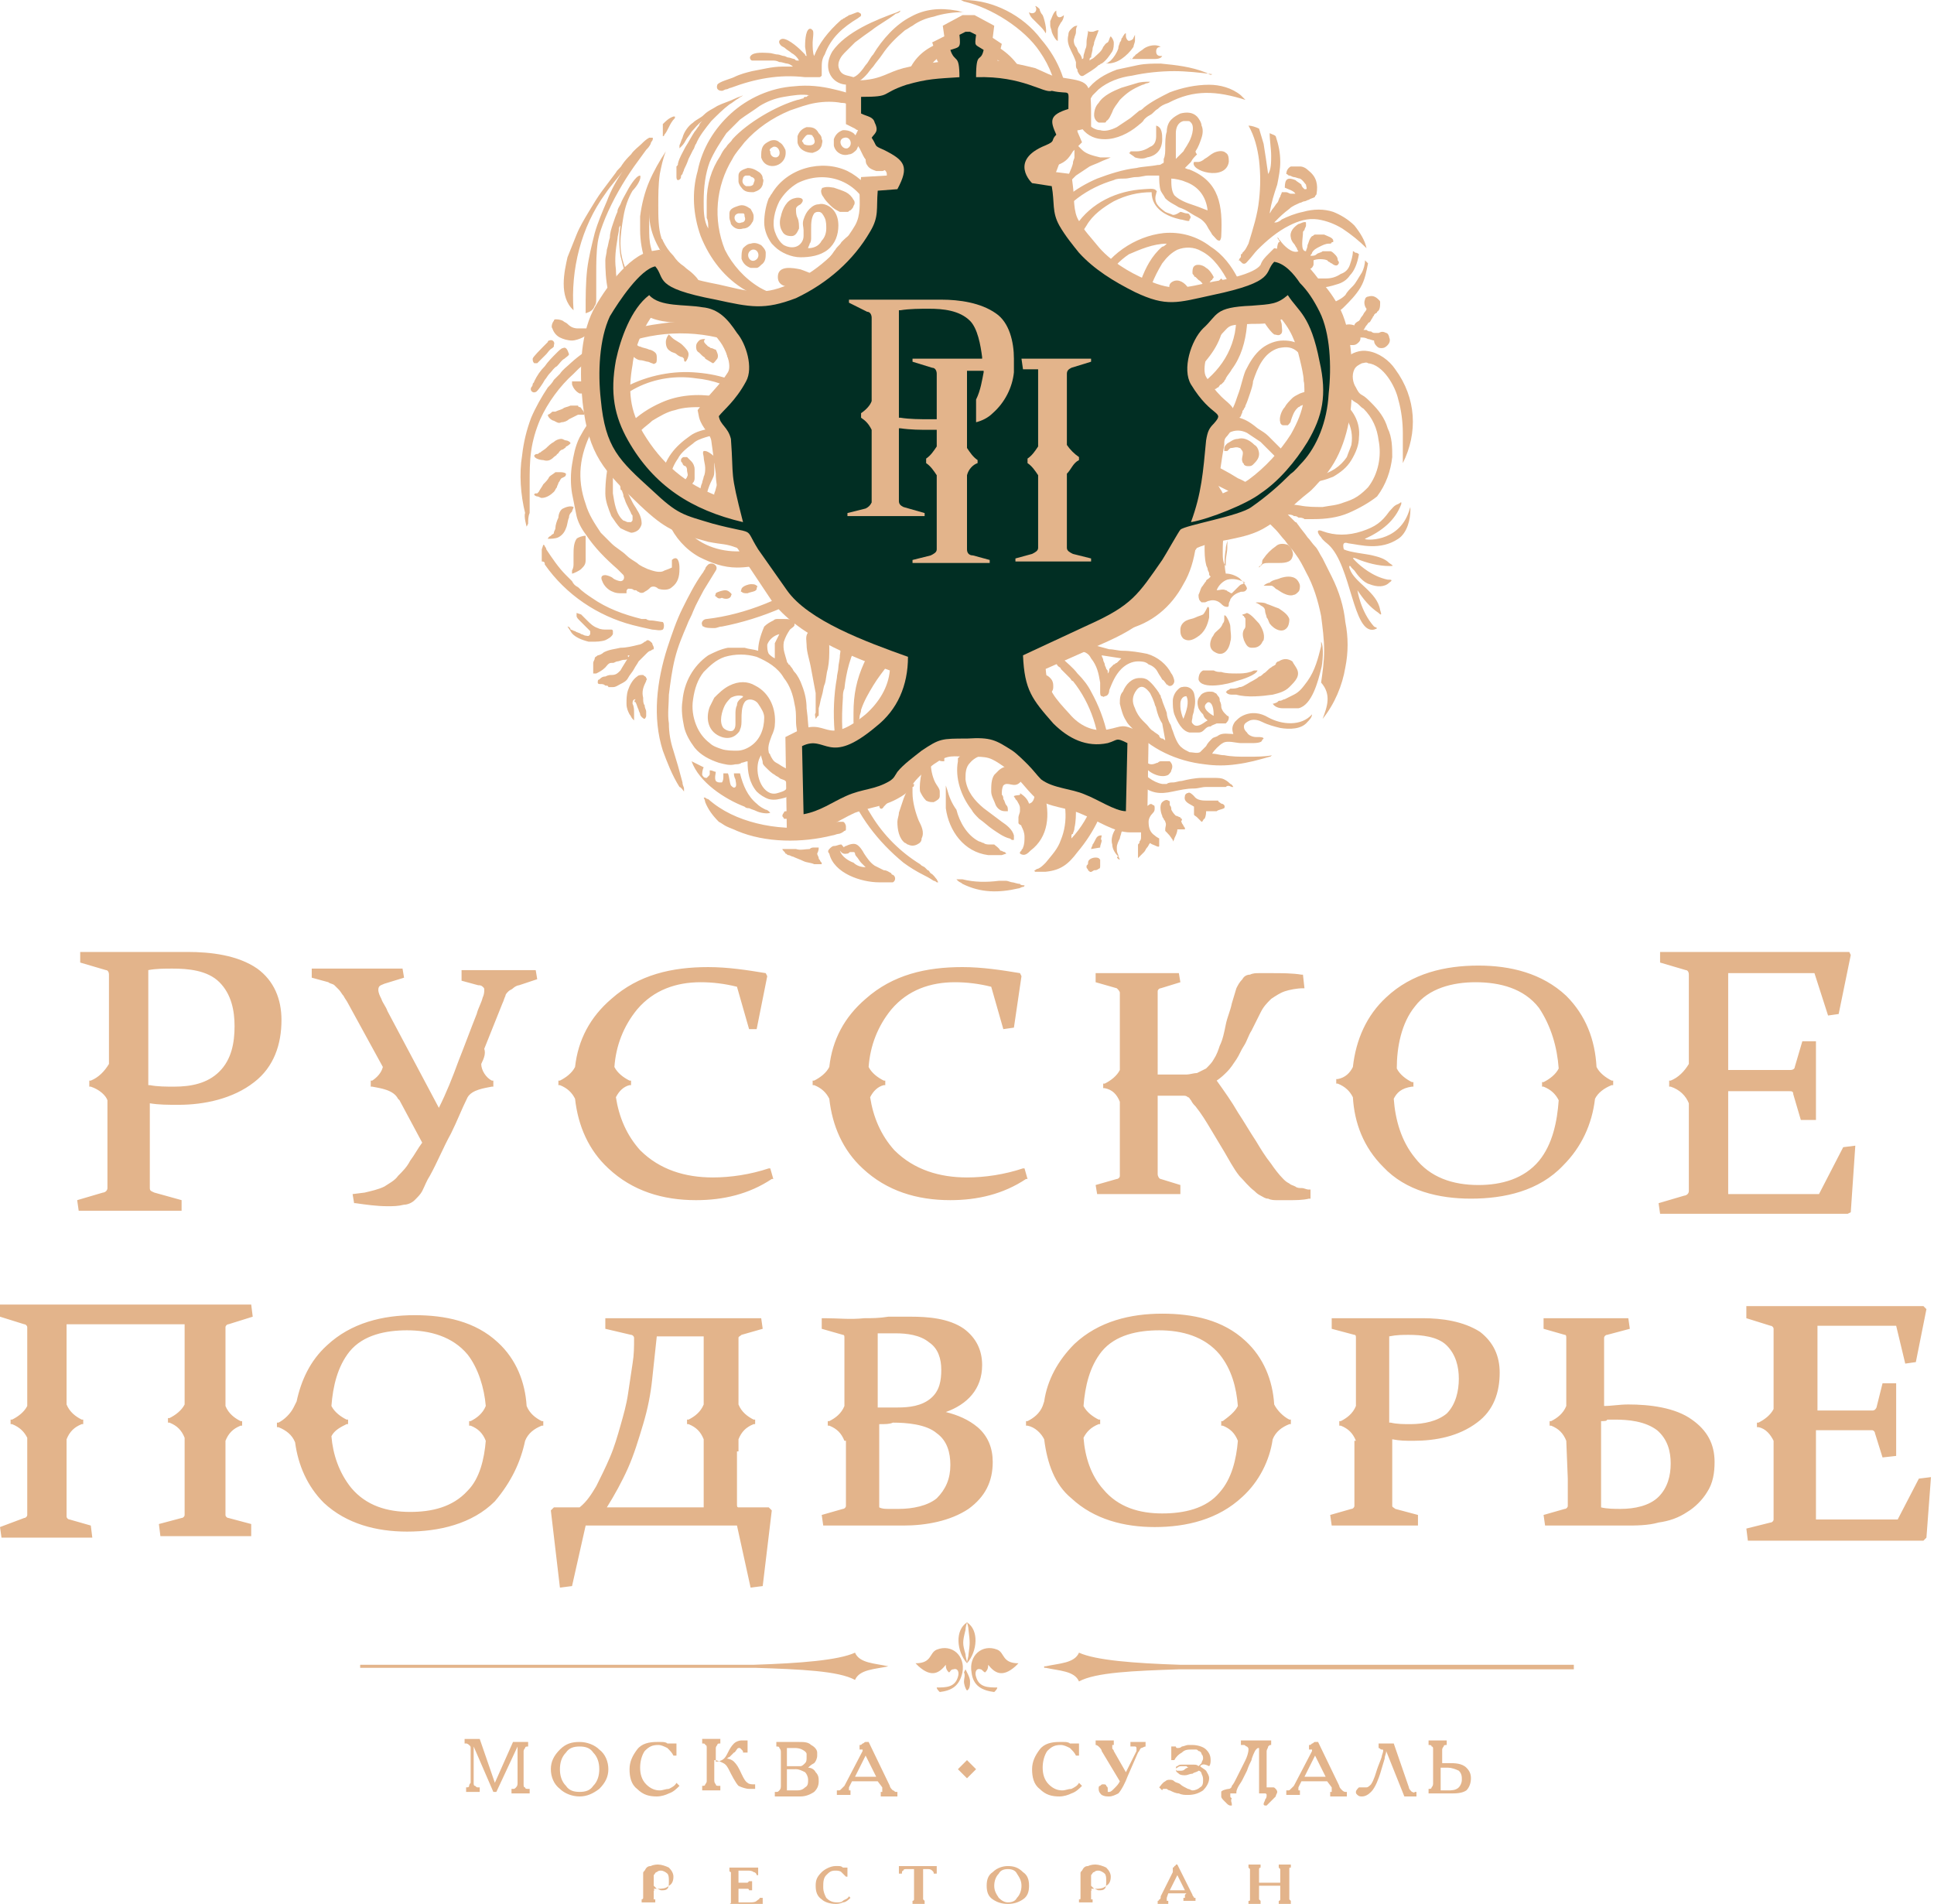 <svg xmlns="http://www.w3.org/2000/svg" viewBox="0 0 127.8 125.8"><path d="M119.9 64.3h-5.7v6.4h4.1c.2 0 .3-.1.3-.2l.5-1.7h.9V74h-1l-.5-1.7c0-.2-.1-.2-.3-.2h-4v6.8h6l1.6-3.1.8-.1-.3 4.4-.2.1h-12.4l-.1-.7 1.7-.5c.1 0 .3-.1.3-.3v-5.8c-.2-.5-.6-.9-1.2-1.1h-.1v-.4h.1c.5-.2.9-.6 1.2-1.1v-5.9c0-.2-.1-.3-.2-.3l-1.7-.5v-.7h12.5l.1.2-.8 3.9-.7.1-.9-2.8zm-30.5 6.2c.2-1.8.9-3.4 2.2-4.6 1.7-1.6 3.9-2.1 6.1-2.1 2.1 0 4.2.5 5.8 2 1.3 1.3 1.9 2.9 2 4.7.2.4.6.7 1 .9h.1v.3h-.1c-.5.2-.9.5-1.1.9-.2 1.7-.9 3.2-2.1 4.4-1.6 1.7-3.9 2.2-6.1 2.2-2.1 0-4.3-.5-5.8-2.1-1.3-1.3-1.9-2.9-2-4.6-.2-.4-.5-.7-1-.9h-.1v-.3h.1c.5-.1.8-.4 1-.8zm2.7 2.1c.1 1.4.5 2.8 1.4 3.9 1 1.3 2.5 1.8 4.2 1.8 1.5 0 3-.4 4-1.6.9-1.1 1.2-2.6 1.3-4-.2-.4-.5-.7-1-.9h-.1v-.3h.1c.4-.2.8-.5 1-.9-.1-1.4-.5-2.8-1.3-4-1-1.3-2.6-1.7-4.2-1.7-1.5 0-3.1.4-4 1.6-.9 1.1-1.2 2.7-1.2 4.1.2.4.6.7 1 .9h.1v.3h-.1c-.7.1-1 .4-1.2.8zm-15.6-.5v5.5c0 .1.1.3.2.3l1.3.4v.6h-5.5l-.1-.6 1.4-.4c.1 0 .2-.1.2-.2v-4.9c-.2-.5-.5-.8-1-.9h-.1v-.3h.1c.4-.2.8-.5 1-.9v-5.1c0-.1-.1-.2-.2-.3l-1.4-.4v-.6h5.5l.1.6-1.3.4c-.1 0-.2.1-.2.2V71h1.9c.2 0 .5-.1.7-.1l.6-.3c.2-.2.4-.4.5-.6.2-.3.3-.6.4-.9.2-.4.3-.9.4-1.4.1-.5.3-.9.4-1.4.1-.3.2-.7.3-1 .1-.2.2-.4.4-.6.1-.2.3-.3.5-.3.2-.1.4-.1.6-.1h.8c.7 0 1.4 0 2 .1h.1l.1.9h-.1c-.4 0-.9.1-1.2.2-.3.1-.6.3-.9.5-.3.3-.5.5-.7.9l-.6 1.2c-.2.3-.3.7-.5 1-.2.3-.3.6-.5.9-.2.3-.4.6-.6.8-.2.2-.4.4-.7.6.5.7 1 1.4 1.4 2.1.4.6.8 1.3 1.2 1.9.3.5.6 1 1 1.5.2.3.5.7.8 1 .1.1.2.2.4.3.1.1.2.1.4.2.1.1.3.1.4.1.2 0 .3.1.5.1h.1v.6h-.1c-.4.1-.9.1-1.3.1h-.8c-.2 0-.4 0-.6-.1-.2 0-.3-.1-.5-.2s-.3-.2-.4-.3c-.4-.3-.7-.7-1-1-.4-.5-.7-1.1-1-1.6l-.9-1.5c-.3-.5-.6-1-1-1.5-.1-.1-.2-.2-.3-.4-.1-.1-.1-.2-.2-.2-.1-.1-.2-.1-.3-.1h-1.7zm-11-6.9c-.8-.2-1.6-.3-2.4-.3-1.6 0-3.1.5-4.2 1.8-.9 1.1-1.4 2.4-1.5 3.8.2.4.6.7 1 .9h.1v.3h-.1c-.4.1-.7.4-.9.8.2 1.3.7 2.5 1.6 3.5 1.3 1.3 3 1.8 4.8 1.8 1.2 0 2.5-.2 3.7-.6h.1l.2.7h-.1c-1.5 1-3.2 1.4-5 1.4-2.2 0-4.2-.6-5.8-2.1-1.3-1.2-2-2.8-2.2-4.6-.2-.4-.5-.7-1-.9h-.1v-.3h.1c.4-.2.8-.5 1-.9.2-1.8 1-3.3 2.4-4.5 1.8-1.6 4-2.1 6.4-2.1 1.3 0 2.6.2 3.8.4l.1.2-.5 3.4-.7.1-.8-2.8zm-16.8 0c-.8-.2-1.6-.3-2.4-.3-1.6 0-3.1.5-4.2 1.8-.9 1.1-1.4 2.4-1.5 3.8.2.4.6.7 1 .9h.1v.3h-.1c-.4.1-.7.4-.9.8.2 1.3.7 2.5 1.6 3.5 1.3 1.3 3 1.8 4.8 1.8 1.2 0 2.5-.2 3.7-.6h.1l.2.7H51c-1.5 1-3.2 1.4-5 1.4-2.2 0-4.2-.6-5.8-2.1-1.3-1.2-2-2.8-2.2-4.6-.2-.4-.5-.7-1-.9h-.1v-.3h.1c.4-.2.8-.5 1-.9.2-1.8 1-3.3 2.4-4.5 1.8-1.6 4-2.1 6.4-2.1 1.3 0 2.6.2 3.8.4l.1.2L50 68h-.5l-.8-2.8zm-16.9 5.1c0 .4.3.9.7 1.1h.1v.4h-.1c-.5.1-1.3.2-1.6.7-.4.8-.7 1.6-1.1 2.4-.5.9-.9 1.9-1.4 2.8-.2.3-.3.6-.5 1-.1.2-.3.4-.5.6-.2.2-.5.3-.7.3-.4.1-.7.1-1.1.1-.7 0-1.4-.1-2.1-.2h-.1l-.1-.6.8-.1c.4-.1.9-.2 1.3-.4.3-.2.7-.4.9-.7.3-.3.6-.6.8-1 .3-.4.5-.8.8-1.2l-1.5-2.8-.1-.1c-.3-.6-1.2-.7-1.7-.8h-.1v-.4h.1c.3-.2.6-.5.7-.9L23 66.3c-.1-.2-.2-.3-.3-.5-.1-.1-.2-.3-.3-.4l-.3-.3c-.1-.1-.3-.1-.4-.2l-1.1-.3V64h6l.1.6-1.3.4c-.2.1-.4.1-.4.4 0 .2.1.4.2.6.1.3.3.5.4.8l3.4 6.4c.5-1 .9-2 1.3-3.1.4-1 .8-2.1 1.2-3.1.1-.4.3-.7.4-1.1.1-.2.1-.4.1-.5 0-.1 0-.1-.1-.2s-.2-.1-.3-.1l-1.1-.3v-.7h4.9l.1.6-1.2.4c-.1 0-.3.1-.4.2-.1.1-.2.1-.3.2-.1.1-.2.2-.2.3-.1.2-.1.3-.2.5l-1.2 3c.1.3 0 .6-.2 1zM9.9 72.9v5.6c0 .2.1.2.3.3l1.8.5v.7H5.2l-.1-.7 1.7-.5c.1 0 .3-.1.3-.3v-5.8c-.1-.3-.5-.7-1.1-.9h-.1v-.4H6c.5-.2.9-.6 1.2-1.1v-5.9c0-.2-.1-.3-.2-.3l-1.7-.5v-.7h7.1c1.5 0 3.3.2 4.6 1.1 1.1.8 1.6 2 1.6 3.4 0 1.6-.5 3.1-1.8 4.1-1.4 1.1-3.3 1.5-5 1.5-.7 0-1.3 0-1.9-.1zm0-1.2c.5.1 1.1.1 1.6.1 1.1 0 2.2-.2 3-1 .8-.8 1-1.9 1-3 0-1-.2-2.1-1-2.9-.8-.8-2.1-.9-3.1-.9-.5 0-1.1 0-1.6.1v7.6zm115.4 15.9h-5.2v5.6h3.6c.1 0 .2 0 .3-.2l.4-1.6h.9v4.8l-.9.1-.5-1.6c0-.1-.1-.2-.2-.2H120v5.9h5.4l1.4-2.7.8-.1-.3 4-.2.2h-11.6l-.1-.8 1.6-.4c.1 0 .2-.1.2-.2v-5.2c-.2-.4-.5-.8-1-.9h-.1V94h.1c.4-.2.8-.5 1-.9v-5.3c0-.1-.1-.2-.2-.2l-1.6-.5v-.8h11.7l.2.2-.7 3.5-.7.1-.6-2.5zM14.9 95.2c.2-.5.5-.8 1-1h.1v-.3h-.1c-.4-.2-.8-.5-1-1v-5.2c0-.1.1-.2.2-.2l1.6-.5-.1-.8H0v.8l1.6.5c.1 0 .2.1.2.2v5.2c-.2.4-.6.7-1 .9H.7v.3h.1c.5.2.8.5 1 .9v5.1c0 .1-.1.2-.2.2l-1.6.6.1.7h6l-.1-.8-1.4-.4c-.1 0-.2-.1-.2-.2v-5.1c.2-.5.5-.8 1-1h.1v-.3h-.1c-.4-.2-.8-.5-1-1v-5.3h7.8v5.3c-.2.4-.6.7-1 .9h-.1v.3h.1c.5.2.8.5 1 1v5.1c0 .1-.1.2-.2.2l-1.5.4.1.8h6v-.8l-1.5-.4c-.1 0-.2-.1-.2-.2v-4.9zm19.8 0c.2-.5.6-.8 1.1-1h.1v-.3h-.1c-.4-.2-.8-.5-1-1-.1-1.6-.7-3.1-1.9-4.2-1.5-1.4-3.5-1.8-5.5-1.8-2.1 0-4.2.5-5.8 2-1.1 1-1.7 2.3-2 3.7l-.2.4c-.2.4-.6.8-1 1h-.1v.3h.1c.5.2.9.5 1.1 1 .2 1.5.8 2.9 1.9 4 1.5 1.4 3.5 1.9 5.5 1.9 2.1 0 4.3-.5 5.8-2 1.1-1.3 1.7-2.6 2-4zm-2.6 0c-.2-.5-.5-.8-1-1H31v-.3h.1c.4-.2.8-.5 1-1-.1-1.2-.5-2.5-1.2-3.4-1-1.2-2.5-1.6-4-1.6-1.4 0-2.9.3-3.8 1.4-.8 1-1.1 2.3-1.2 3.6.2.4.6.7 1 .9h.1v.3h-.1c-.4.2-.8.4-1 .8.1 1.2.5 2.4 1.3 3.4 1 1.2 2.4 1.6 3.9 1.6 1.4 0 2.8-.3 3.8-1.4.8-.8 1.1-2.1 1.2-3.3zm16.7.7v-.8c.2-.5.5-.8 1-1h.1v-.3h-.1c-.4-.2-.8-.5-1-1v-4.4c0-.1.1-.1.2-.2l1.4-.4-.1-.7H40v.7l1.7.4c.1 0 .2.1.2.2 0 .6 0 1.1-.1 1.7-.1.7-.2 1.3-.3 2-.1.7-.3 1.4-.5 2.1-.2.7-.4 1.4-.7 2.1-.3.7-.6 1.3-.9 1.9-.3.5-.6 1-1.1 1.4h-1.7l-.2.2.6 5.1.8-.1.9-4h10l.9 4.1.8-.1.6-5-.2-.2h-2c-.1 0-.1-.1-.1-.2v-3.5zm-2.3-.8c-.2-.5-.5-.8-1-1h-.1v-.3h.1c.4-.2.8-.5 1-1v-4.5h-3.1c-.1.9-.2 1.9-.3 2.8-.1 1-.3 2-.6 3s-.6 2-1 2.9c-.4.9-.9 1.8-1.4 2.6h6.4v-4.5zm9.3.1c-.2-.5-.5-.8-1-1h-.1v-.3h.1c.4-.2.8-.5 1-1v-4.5c0-.1 0-.2-.1-.2l-1.4-.4v-.7h.2c.9 0 1.7.1 2.6 0 .5 0 1 0 1.6-.1h1.5c1.1 0 2.5.1 3.5.8.8.6 1.2 1.4 1.2 2.4 0 1.6-1 2.6-2.4 3.1.8.2 1.5.5 2.1 1 .7.6 1 1.4 1 2.3 0 1.3-.5 2.3-1.6 3.1-1.2.8-2.8 1.1-4.3 1.1h-5.3l-.1-.7 1.4-.4c.1 0 .2-.1.2-.2v-4.3zm13.2-.1c-.2-.4-.6-.8-1.1-.9h-.1v-.3h.1c.4-.2.8-.5 1-1l.1-.3c.2-1.4.9-2.7 2-3.8 1.6-1.5 3.7-2 5.8-2 2 0 4 .4 5.5 1.8 1.2 1.1 1.8 2.6 1.9 4.2.2.4.6.8 1 1h.1v.3h-.1c-.5.2-.9.5-1.1 1-.2 1.4-.9 2.8-2 3.8-1.6 1.5-3.7 2-5.8 2-2 0-4-.5-5.5-1.9-1.1-.9-1.6-2.3-1.8-3.9zm2.6-.1c.2-.4.5-.7 1-.9h.1v-.3h-.1c-.4-.2-.8-.5-1-.9.1-1.3.4-2.6 1.2-3.6.9-1.1 2.4-1.4 3.8-1.4 1.5 0 3 .4 4 1.6.8 1 1.1 2.2 1.2 3.4-.2.4-.6.7-1 1h-.1v.3h.1c.5.2.8.5 1 1-.1 1.2-.4 2.5-1.2 3.4-.9 1.1-2.4 1.4-3.8 1.4-1.5 0-2.9-.4-3.9-1.6-.8-.9-1.2-2.1-1.3-3.4zm18 .2c-.2-.5-.5-.8-1-1h-.1v-.3h.1c.4-.2.8-.5 1-1v-4.5c0-.1 0-.2-.1-.2l-1.5-.4v-.7h6c1.3 0 2.7.2 3.8.9.9.7 1.3 1.6 1.3 2.7 0 1.3-.4 2.5-1.5 3.3-1.2.9-2.7 1.2-4.2 1.2-.5 0-.9 0-1.4-.1v4.4c0 .1.1.1.2.2l1.5.4v.7H88l-.1-.7 1.4-.4c.1 0 .2-.1.2-.2v-4.3zm13.9 0c-.2-.5-.5-.8-1-1h-.1v-.3h.1c.4-.2.8-.5 1-1v-4.5c0-.1 0-.2-.1-.2l-1.4-.4v-.7h5.6l.1.7-1.5.4c-.1 0-.2.1-.2.2v4.5c.5 0 1-.1 1.6-.1 1.4 0 3.1.2 4.2 1 1 .7 1.5 1.6 1.5 2.8 0 .7-.1 1.4-.5 2-.3.5-.8 1-1.3 1.3-.6.4-1.2.6-1.9.7-.7.2-1.5.2-2.2.2h-5.3l-.1-.7 1.4-.4c.1 0 .2-.1.2-.2v-1.8l-.1-2.5zm-45.4-1.1v5.5c.2.1.4.1.6.1h.7c.9 0 1.9-.2 2.5-.7.6-.6.9-1.3.9-2.2 0-.8-.2-1.6-.9-2.1-.7-.6-2-.7-2.9-.7-.2.1-.5.1-.9.1zm0-1.1h1.2c.8 0 1.6-.1 2.2-.6.6-.5.7-1.2.7-1.9s-.2-1.4-.8-1.8c-.6-.5-1.5-.6-2.2-.6H58V93zm33.8 1c.4.1.9.1 1.3.1.9 0 1.8-.2 2.4-.7.6-.6.8-1.5.8-2.3 0-.8-.2-1.6-.8-2.2-.6-.6-1.7-.7-2.5-.7-.4 0-.8 0-1.3.1V94zm13.9-.1v5.7c.4.1.9.1 1.3.1.9 0 1.9-.2 2.5-.8.6-.6.8-1.4.8-2.2 0-.8-.2-1.6-.9-2.2-.8-.6-1.9-.7-2.8-.7h-.5c0 .1-.2.1-.4.1zm-73.1 23.9l1.2-2.7h1v.3c-.1 0-.2 0-.2.1-.1.1-.1.2-.1.2v2.2c0 .1 0 .2.1.2 0 .1.1.1.2.1h.1v.3h-1.2v-.3h.1c.1 0 .1 0 .2-.1s.1-.2.1-.3v-2.4l-1.4 3h-.2l-1.3-3v2.4c0 .1 0 .2.1.2.1.1.1.1.2.1h.1v.3h-.9v-.3c.1 0 .2 0 .2-.1s.1-.2.1-.2v-2.3c0-.1 0-.1-.1-.2 0 0-.1-.1-.2-.1h-.1v-.3h1l1 2.9zm5.6-2.7c.5 0 1 .2 1.3.5.4.3.6.8.6 1.3s-.2.9-.6 1.3c-.4.3-.8.5-1.3.5s-1-.2-1.3-.5c-.4-.3-.6-.8-.6-1.3s.2-.9.6-1.3c.4-.4.8-.5 1.3-.5zm6.5.9h-.3c-.1-.2-.2-.3-.4-.5-.2-.1-.4-.2-.6-.2-.4 0-.6.1-.9.4-.2.3-.3.7-.3 1.1 0 .4.1.8.4 1.1.3.3.6.4.9.4.2 0 .4-.1.6-.1.2-.1.4-.2.5-.4l.2.2c-.2.2-.4.4-.7.5-.2.1-.5.2-.8.2-.5 0-.9-.1-1.3-.5-.4-.3-.5-.8-.5-1.3s.2-.9.5-1.3.8-.5 1.3-.5h.3c.1 0 .3 0 .4.1h.6v.8zm2.4.4c.2 0 .3 0 .5-.1s.3-.3.4-.5c.1-.2.2-.4.4-.6.1-.1.3-.2.5-.2h.4v.8h-.3c0-.1 0-.1-.1-.2l-.1-.1h-.1c-.1 0-.2.3-.3.3l-.3.3c-.1 0-.1.1-.2.1.2 0 .4.1.5.2.2.2.3.4.4.6.1.2.3.7.5.8.1.1.3.1.4.1h.1v.3h-.4c-.2 0-.5-.1-.7-.2-.2-.2-.5-.8-.6-1-.1-.2-.2-.4-.4-.5-.2-.1-.4-.2-.6-.2v1.3c0 .1 0 .2.1.3 0 .1.1.1.2.1h.1v.3h-1.2v-.3c.1 0 .2 0 .2-.1.1-.1.1-.2.1-.2v-2.2c0-.1 0-.2-.1-.2 0-.1-.1-.1-.2-.1v-.3h1.2v.3c-.1 0-.2 0-.2.1-.1.1-.1.2-.1.2v.9zm6.2.4c.2 0 .4.1.5.3.2.2.2.4.2.6 0 .3-.1.5-.3.7-.3.2-.6.3-.9.3h-1.7v-.3h.1c.1 0 .1 0 .2-.1s.1-.2.1-.3v-2.2c0-.1 0-.2-.1-.3 0-.1-.1-.1-.2-.1v-.3h1.5c.3 0 .6 0 .8.2.2.1.4.3.4.5v.2c0 .2-.1.4-.2.5-.2.1-.3.2-.4.3zm4.6.9h-1.7l-.2.4v.2h.1v.3h-.9v-.3h.1c.1 0 .1 0 .2-.1l.2-.2 1.2-2.3v-.1h-.2v-.3c.1 0 .1 0 .2-.1.1 0 .1-.1.2-.1h.2l1.4 2.9c0 .1.1.2.2.3.1 0 .1.1.2.1h.1v.3h-1.1v-.3h.1v-.3l-.3-.4zm13.4-1.7h-.3c-.1-.2-.2-.3-.4-.5-.2-.1-.4-.2-.6-.2-.4 0-.6.1-.9.4-.2.3-.3.7-.3 1.1 0 .4.1.8.4 1.1.3.3.6.4.9.4.2 0 .4-.1.6-.1.2-.1.4-.2.5-.4l.2.2c-.2.2-.4.4-.7.5-.2.1-.5.2-.8.2-.5 0-.9-.1-1.3-.5-.4-.3-.5-.8-.5-1.3s.2-.9.5-1.3.8-.5 1.3-.5h.3c.1 0 .3 0 .4.1h.6v.8zm2.6 1.7l-1.2-2c0-.1-.1-.2-.2-.3 0 0-.1-.1-.2-.1v-.3h1.2v.3h-.1v.2c0 .1.1.1.1.2l.8 1.4.7-1.4v-.2s0-.1-.1-.1h-.3v-.3h1v.3c-.1 0-.2.1-.3.1-.1.1-.1.2-.2.3l-.7 1.6c-.1.3-.4.9-.6 1.1-.2.1-.4.2-.6.2-.2 0-.3 0-.5-.1-.1-.1-.2-.2-.2-.4 0-.1 0-.2.1-.2.1-.1.1-.1.2-.1s.2 0 .2.1c.1.1.1.1.1.2v.2h.1c.1 0 .2-.1.3-.2.2-.2.3-.3.4-.5zm5.3-1c.1.1.3.2.4.3.1.2.2.3.2.5 0 .3-.2.6-.4.8-.3.2-.6.3-1 .3-.2 0-.4 0-.6-.1-.2 0-.4-.1-.6-.2-.1 0-.2-.1-.2-.1h-.2c-.1 0-.1.1-.1.1l-.2-.2c.1-.1.2-.3.4-.4.1-.1.2-.1.3-.1.1 0 .2 0 .3.1.1.1.3.1.4.2.1.1.3.2.5.3.1 0 .2.1.3.1.2 0 .4-.1.5-.2.2-.1.2-.3.2-.5 0-.1 0-.2-.1-.4 0-.1-.1-.2-.2-.2-.1.1-.3.1-.4.2-.2 0-.3.1-.5.1-.1 0-.3 0-.4-.1-.1-.1-.2-.1-.2-.3 0-.1 0-.2.1-.2.1-.1.2-.1.3-.1h.8c.1 0 .2 0 .3.1l.2-.2c0-.1.1-.2.1-.3 0-.1 0-.2-.1-.3 0-.1-.1-.2-.2-.2-.1-.1-.1-.1-.2-.1h-.2c-.3 0-.5 0-.7.2-.2.1-.4.3-.5.5h-.2v-.9h.3c0 .1.1.1.1.1.1 0 .2 0 .3-.1.1 0 .3-.1.4-.1h.3c.3 0 .7.1.9.3.2.2.3.4.3.7 0 .1 0 .3-.1.4-.4-.2-.5-.1-.6 0zm2.1 2.5v.1h-.1c-.1 0-.2-.1-.2-.1l-.2-.2c-.1-.1-.2-.2-.2-.3v-.3c0-.1.4-.2.5-.2.1 0 .2-.1.2-.2.1-.1.2-.3.3-.5l.6-1.2c.1-.2.2-.5.2-.7 0-.1 0-.1-.1-.2-.1 0-.1-.1-.2-.1H82v-.3h2v.3c-.1 0-.1 0-.2.1 0 .1-.1.2-.1.3v2.4h.4c.1 0 .1 0 .2.1 0 0 .1.1.1.2s-.1.2-.1.3l-.3.3-.2.2-.1.1h-.1s-.1 0-.1-.1.1-.2.1-.3c.1-.1.1-.2.1-.3 0 0 0-.1-.1-.1h-2.3v.2s0 .1.1.1c-.1.2 0 .3 0 .4zm6.3-1.5H86l-.2.4v.2h.1v.3H85v-.3h.1c.1 0 .1 0 .2-.1l.2-.2 1.2-2.3v-.1h-.2v-.3c.1 0 .1 0 .2-.1.1 0 .1-.1.2-.1h.2l1.4 2.9c0 .1.1.2.2.3 0 0 .1.1.2.1h.1v.3h-1.1v-.3h.1v-.3l-.3-.4zm3.9-2c0 .2-.1.3-.1.5-.1.3-.2.7-.3 1-.1.3-.3.9-.6 1.2-.2.2-.4.3-.6.3-.1 0-.2 0-.3-.1-.1-.1-.1-.1-.1-.2s.1-.2.2-.3h.5c.1 0 .2-.1.3-.2.2-.3.3-.7.4-1 .1-.3.2-.5.3-.8 0-.1.1-.3.1-.4 0-.1 0-.1-.1-.1s-.1-.1-.2-.1v-.3h1l1 2.9c0 .1.1.2.2.3.1 0 .1.1.2 0h.1v.3h-.8l-1.2-3zm3.6.8h.6c.3 0 .8 0 1.1.3.2.2.3.4.3.7 0 .3-.1.6-.3.8-.3.2-.7.2-1 .2h-1.5v-.3c.1 0 .2 0 .2-.1.1-.1.1-.2.1-.3v-2.2c0-.1 0-.2-.1-.2 0-.1-.1-.1-.2-.1v-.3h1.2v.3c-.1 0-.2 0-.2.1-.1.1-.1.2-.1.2v.9zm-56.9-1.1c-.4 0-.7.1-.9.4-.3.3-.4.7-.4 1.1 0 .4.1.8.4 1.1.2.3.5.4.9.4s.7-.1.9-.4c.3-.3.4-.7.4-1.1 0-.4-.1-.8-.4-1.1-.2-.3-.5-.4-.9-.4zm13.7 1.3h.9c.1 0 .2-.1.3-.2.1-.1.1-.2.1-.4v-.2c0-.1-.1-.2-.3-.3-.2-.1-.4-.1-.5-.1H52v1.2zm0 1.6h.6c.2 0 .4 0 .6-.2.2-.1.2-.3.2-.5s-.1-.4-.2-.5c-.2-.1-.4-.2-.6-.2H52v1.4zm5.9-.9l-.7-1.4-.7 1.4h1.4zm20.7-.6c-.1 0-.1 0-.2-.1h-.3c-.1 0-.2 0-.3.1 0 0-.1 0-.1.1 0 0 0 .1.1.1h.2c.1 0 .2 0 .3-.1.1-.1.2-.1.3-.1zm4.6 1.5v-2.8c-.1 0-.1 0-.2.1s-.3.6-.3.7c-.1.2-.2.4-.3.7l-.3.6c-.1.2-.2.3-.3.5 0 0-.1.2-.1.3v.1h1.5zm4.4-.9l-.7-1.4-.7 1.4h1.4zm7.6.9h.5c.2 0 .5 0 .7-.2.1-.1.2-.3.2-.5s0-.4-.2-.6c-.2-.1-.5-.2-.7-.2h-.5v1.5zm-31.9-1.4l.6-.6.6.6-.6.6-.6-.6zm-20.1 8v.6h.1v.2h-.9v-.2s.1 0 .1-.1v-1.6c0-.1 0-.1.1-.2.1-.2.2-.3.4-.3.2-.1.4-.1.5-.1.2 0 .5.1.7.2.2.2.3.4.3.6 0 .3-.1.5-.3.6-.2.2-.5.2-.7.2h-.3c.1.2 0 .1 0 .1zm0-.3l.2.2c.1 0 .2.1.3.1.2 0 .3 0 .4-.1.1-.1.1-.3.1-.5s0-.4-.1-.5c-.1-.1-.3-.2-.4-.2-.1 0-.2 0-.3.1-.1 0-.1.1-.2.2v.7zm5.6-1.1v.9h.6l.1-.1h.2v.6h-.2s0-.1-.1-.1h-.6v.9h.7c.2 0 .4 0 .5-.1.1-.1.2-.1.2-.2h.2v.6h-2.2v-.2s.1 0 .1-.1v-2s-.1 0-.1-.1v-.2h1.9v.5H50c0-.1-.1-.2-.2-.2-.1-.1-.3-.1-.4-.1h-.6zm7.3.5h-.2l-.3-.3c-.1-.1-.3-.1-.4-.1-.3 0-.4.1-.6.3-.2.2-.2.5-.2.8 0 .3.1.5.2.7.2.2.4.3.7.3.2 0 .3 0 .4-.1.1-.1.3-.1.4-.3l.1.1c-.1.1-.3.3-.5.3-.2.1-.4.1-.5.1-.3 0-.7-.1-.9-.3-.3-.2-.4-.5-.4-.9s.1-.6.4-.9c.2-.2.6-.4.9-.4h.2c.1 0 .2 0 .3.1h.3v.6zm4.9-.5v2l.1.1v.2h-.8v-.2s.1 0 .1-.1v-2h-.5c-.1 0-.2 0-.2.1-.1 0-.1.1-.1.2h-.2v-.5h2.5v.5h-.2c0-.1 0-.1-.1-.2s-.2-.1-.3-.1H61zm5.6-.2c.4 0 .7.1 1 .4.3.2.4.5.4.9s-.1.7-.4.9c-.3.2-.6.3-1 .3s-.7-.1-1-.3c-.3-.2-.4-.5-.4-.9s.1-.7.4-.9c.3-.3.7-.4 1-.4zm0 .2c-.3 0-.5.1-.6.3-.2.2-.3.5-.3.8s.1.5.3.8c.2.2.4.3.6.3.3 0 .5-.1.6-.3.2-.2.3-.5.3-.8s-.1-.5-.3-.8c-.1-.2-.3-.3-.6-.3zm5.5 1.4v.6h.1v.2h-.9v-.2c.1 0 .1 0 .1-.1v-1.6c0-.1 0-.1.1-.2.1-.2.2-.3.4-.3.2-.1.4-.1.5-.1.2 0 .5.1.7.2.2.2.3.4.3.6 0 .3-.1.5-.3.6-.2.2-.5.2-.7.2h-.3c.1.2 0 .1 0 .1zm0-.3l.2.2c.1 0 .2.1.3.1.2 0 .3 0 .4-.1.1-.1.1-.3.1-.5s0-.4-.1-.5c-.1-.1-.3-.2-.4-.2-.1 0-.2 0-.3.1-.1 0-.1.1-.2.2v.7zm6.3.5h-1.2l-.1.3v.2h.1v.2h-.7v-.2s.1 0 .1-.1c.1 0 .1-.1.1-.2l.8-1.6v-.3s.1 0 .1-.1c0 0 .1 0 .1-.1h.1l1 2c0 .1.1.1.1.2h.1v.2h-.8v-.2h.1v-.2l.1-.1zm-.1-.2l-.5-1-.5 1h1zm4.9-.5h1.4v-.9l-.1-.1v-.2h.8v.2c-.1 0-.1 0-.1.1v2l.1.1v.2h-.8v-.2s.1 0 .1-.1v-.9h-1.4v.9l.1.1v.2h-.8v-.2c.1 0 .1 0 .1-.1v-2l-.1-.1v-.2h.8v.2s-.1 0-.1.1v.9zm0 0" fill-rule="evenodd" clip-rule="evenodd" fill="#e3b48b"/><path d="M56 56.4c-.1-.2-.2-.4-.4-.6-.2 0-.3.1-.5.1-.1 0-.2.1-.3.2-.1.1-.1.2 0 .3.3 1.3 2.1 1.9 3.3 1.9h.9c.2-.1.2-.4 0-.5 0 0-.1 0-.1-.1-.2-.1-.3-.2-.5-.2l-.6-.3c-.3-.2-.5-.5-.7-.8-.1-.2-.3-.5-.5-.6-.2-.1-.5 0-.7.1-.1 0-.1.1-.2.1l.3.4c.1 0 .1-.1.2-.1h.2c.1 0 .1.1.1.1 0 .1.1.2.1.2.1.1.2.3.3.4l.3.3c-.3 0-.6-.1-.8-.3-.3-.1-.8-.4-.9-.8.2.3.4.2.5.2zM37.9 20.5c-.2-2.7.5-5.5 2.1-7.7.4-.6.9-1.1 1.3-1.7-.5.7-.9 1.4-1.2 2.2-.3.7-.6 1.4-.8 2.1-.2.8-.4 1.6-.5 2.4-.1.9-.1 1.8-.1 2.7v.2c.3-.1.5-.2.6-.5.1-.1.1-.3.1-.5v-1.6c0-.7 0-1.4.1-2.1.1-.6.3-1.1.5-1.6.5-1.2 1.2-2.4 1.9-3.4.3-.4.5-.7.8-1.1.1-.1.2-.2.3-.4 0-.1.1-.2.1-.2s.1-.2 0-.2h-.2c-.2.1-.4.3-.5.4-.2.2-.5.4-.7.7-.2.2-.4.4-.6.7-.1.2-.3.3-.4.5l-.9 1.2c-.3.4-.6.9-.9 1.4-.3.5-.6 1-.8 1.5l-.6 1.5c-.2.9-.6 2.6.4 3.5-.1-.1-.1-.1 0 0zm8.9 32.3c-.1 0-.2-.1-.2-.1h-.1s.1.2.1.3c.2.5.5.9.9 1.3.2.1.3.2.5.3.2.1.5.2.7.3 1.9.8 4.3.8 6.3.3.1 0 .3-.1.4-.1.1 0 .3-.1.4-.2.1 0 .1-.1.1-.1v-.2c0-.1-.1-.3-.2-.3h-.3c-.2 0-.4.1-.6.1-.2 0-.3.1-.5.1-.1 0-.2 0-.4.1-1.3.2-2.7.1-3.9-.2-1.2-.3-2.3-.8-3.2-1.6zm39.9-5.6c-.7.8-2 .7-2.9.2-.5-.3-1.1-.4-1.7-.1-.2.1-.3.2-.5.4-.2.3-.2.5-.1.8-.3 0-.7-.1-1 .1-.1.1-.3.1-.4.2-.2.2-.3.3-.4.5l-.4.4c-.2.1-.5 0-.7 0-.2-.1-.4-.2-.5-.3-.3-.2-.5-.8-.6-1.1-.1-.2-.1-.4-.2-.5-.1-.2-.2-.5-.2-.7-.1-.3-.2-.5-.3-.8 0-.1-.1-.2-.1-.3 0-.1-.1-.1-.1-.2-.2-.3-.5-.7-.8-.9-.2-.1-.3-.1-.5-.1-.5 0-.9.4-1.1.9-.2.2-.2.5-.2.8.1.4.2.8.4 1.1.1.2.2.3.4.5 1.2 1.4 3 2.2 4.8 2.4.7.1 1.4.1 2.1 0 .8-.1 1.5-.3 2.2-.5.1 0 .1-.1.2-.1-.5.1-1.1.1-1.7.1-.5 0-1 0-1.5-.1-.3 0-.5-.1-.8-.1.1-.2.5-.6.7-.7.3-.2.9 0 1.2 0h.7c.2 0 .7 0 .7-.2l.1-.1c0-.1-.3-.1-.3-.1H83c-.2 0-.5-.1-.6-.3-.1-.1-.2-.2-.2-.4s.2-.3.4-.4c.3-.1.6 0 .8.1.4.2.8.3 1.2.4.6.1 1.4.1 1.8-.4.1-.1.3-.3.3-.5zM77 48.9c-.1 0-.1-.1-.2-.1s-.2-.1-.2-.2c-.1-.1-.3-.2-.4-.3-.2-.1-.3-.3-.4-.4l-.3-.3c-.2-.2-.4-.5-.5-.8-.2-.4-.2-.8.1-1.2.3-.4.6-.2.9.2.1.2.2.4.3.7 0 .1.1.2.1.3.1.4.2.7.4 1l.2 1.1zM43.9 37.7c-.3.2-.8 0-1.1-.1-.2-.1-.5-.2-.7-.4-.3-.2-.5-.3-.7-.5-.3-.3-.7-.5-1-.8l-.4-.4-.3-.3c-.4-.6-.8-1.2-1-1.9-.6-1.7-.4-3.2.4-4.8.6-1.2 1.8-2.3 3-2.9 1.2-.6 2.6-.8 3.9-.6 1.1.1 2.2.5 3.2 1.1.3.2.6.4.9.7.2.2.5.5.7.8.5.6.8 1.4.9 2.1.2.8.2 1.7-.1 2.6 0 .1-.1.2-.1.3 0 .1-.1.2-.1.3 0 .2.2.4.4.3h.1c.3-.1.4-.7.4-.9.2-1.1.2-2.2-.1-3.2-.3-1-.9-1.9-1.6-2.6-.2-.1-.3-.3-.5-.4-1.3-1-2.7-1.4-4.3-1.5-1.6-.1-3.3.3-4.7 1.1-1.2.8-2.1 1.9-2.8 3.2-.3.6-.4 1.2-.5 1.8-.1.6-.1 1.3 0 1.9l.3 1.5c.1.4.3.8.6 1.2.6.9 1.3 1.6 2.1 2.3l.2.2.2.2c.1.2 0 .4-.2.4-.1 0-.4-.1-.5-.2-.1-.1-.4-.2-.5-.2-.3 0-.3.2-.2.4.1.3.4.6.7.7.2.1.4.1.6.1h.3v-.1c0-.1 0-.1.1-.2.2 0 .3 0 .4.1h.1c.1 0 .1.1.2.1.1.1.3.1.4 0 .2-.1.3-.2.4-.3.2-.1.4 0 .5.1.3.1.7.1.9-.1.4-.3.5-.7.5-1.2 0-.2 0-.4-.1-.6-.1-.2-.3-.1-.4 0v.5s-.2.1-.5.2zm26-35V2c0-.2.1-.3.2-.5.1-.1.2-.3.2-.5-.1.1-.3.2-.4.1-.1-.1-.1-.2-.1-.4-.2.1-.3.5-.4.7v.3c0 .1.1.3.1.4.1.3.3.6.4.6zm.2 26c-.7.2-.4 1.3.3 1.1.7-.3.4-1.4-.3-1.1zm-20.9 1.9c0-.2-.1-.3-.2-.5s-.3-.6-.5-.5c-.1 0-.2.1-.2.1 0 .1 0 .2.1.2.1.1.1.2.2.4.2.4.2.8.1 1.2 0 .1-.1.2 0 .3 0 .2.2.2.3.2.2-.1.3-.5.3-.7v-.4c-.1-.1-.1-.2-.1-.3zM69.1 2.2c.1-.2-.1-1-.2-1.2-.1-.1-.2-.3-.2-.4-.1-.1-.2-.2-.3-.2.1.1.1.3 0 .4-.1.1-.3.1-.4 0 0 .1.1.3.2.4l.5.5c.1.1.3.3.4.5-.1 0-.1 0 0 0zm-23.9 28c-.1 0-.2.1-.2.2s0 .1.1.2c0 .1.1.2.2.2.1.1.1.2.1.3 0 .1.1.3 0 .4 0 .1-.1.1-.1.2 0 .2.1.4.3.3h.1c.1-.1.2-.2.2-.4V31c0-.2-.1-.4-.2-.5l-.3-.3h-.2zM35.5 24l.2-.2.4-.4c.1-.1.2-.3.4-.4l.1-.1v-.1c.1-.2-.1-.4-.3-.3 0 0-.1 0-.1.1l-.1.1-.2.2c-.1.1-.7.7-.7.8 0 .1 0 .2.1.3h.2zm13.4.7c.1 0 .1 0 0 0 .2-.1.2-.3.2-.5 0-.1 0-.3-.1-.4 0-.1-.1-.1-.2-.2l-.1-.1c-.1-.1-.1-.2-.1-.4v-.2h-.1c-.1 0-.3.1-.4.2-.2.4.1.8.4 1 .1.1.1.2.2.2 0 0 0 .1.1.1.1.2.1.2.1.3zm1.6 1.1c.1 0 .2-.1.2-.2.1-.1.1-.2.1-.4v-.3c0-.2-.1-.3-.2-.4 0-.2.1-.3.1-.5-.2 0-.4 0-.6.1-.1.1-.2.4-.1.5 0 .1.1.2.1.3.1.2.2.3.2.5v.1c.2.2.2.2.2.3 0-.1 0 0 0 0zm2.7 1.4c-.2 0-.4 0-.5.1-.1.1-.2.3-.2.4v.5c0 .1-.1.4 0 .5h.3c.2-.1.3-.4.3-.6v-.7c0 .1.1-.1.1-.2zm23.7-11.8c-1.9.2-3.8 1.5-4.5 3.2-.2.5-.4 1-.2 1.6.1.4.5.8.9 1 .4.2.9.2 1.3.1.5-.2 1-.5 1.2-1.1 0-.1 0-.1.1-.2.2-.4.2-.8.4-1.2.2-.5.4-.9.7-1.4.3-.4.6-.7 1-.9.5-.2 1.1-.2 1.6.1.8.4 1.4 1.3 1.8 2.1.5 1 .6 2.2.4 3.3-.4 2-1.8 3.3-3.5 4.2-.2.1-.5.2-.4.5 0 .3.3.4.6.3.4-.2.8-.4 1.2-.7l.8-.6c.1 0 .1-.1.2-.1.1-.1.1-.2.2-.2l.2-.2c0-.1.1-.1.1-.2.1-.2.3-.4.4-.6.6-.8.9-1.8 1-2.9.1-1.1-.1-2.2-.6-3.1-.4-.8-1-1.6-1.8-2.1-.9-.7-2-1-3.1-.9zm.2.7c-.1.1-.2.2-.3.2-.7.6-1.1 1.4-1.4 2.2-.1.2-.1.4-.2.5 0 .2-.1.3-.1.5-.1.2-.2.5-.4.7-.4.4-1.1.5-1.6 0-.2-.2-.3-.3-.3-.6-.1-.4.1-.8.3-1.1.3-.7.9-1.3 1.5-1.7.7-.3 1.6-.7 2.5-.7zM51.6 27.2c.2 0 .4 0 .5-.1.2-.2.1-.6.1-.9v-.6c-.4-.1-.6.2-.6.5 0 .2 0 .4.1.6 0 .1-.1.3-.1.5zm25.9 28.3v.1s.1-.1.1-.2c.1-.2.2-.4.2-.6h.5v-.1c-.1-.1-.1-.2-.2-.3 0-.1-.1-.1 0-.2v-.1s-.1 0-.1-.1c-.1 0-.2-.1-.3-.1-.1-.1-.2-.2-.3-.4 0-.1 0-.2-.1-.3V53c0-.1-.1-.1-.1-.1-.1-.1-.3 0-.4.1-.2.2-.1.7 0 .9 0 .1.1.2.1.2 0 .1.1.1.1.2.1.2 0 .3 0 .5v.1l.1.1c.3.3.3.4.4.5zM53.8 31.6c0-.1 0-.1-.1-.2s-.2 0-.4 0c-.1 0-.2.1-.2.2-.1.2-.2.4-.4.5h-.2v.2c0 .1.1.1.2.1.2 0 .3-.1.4-.2.1-.1.1-.2.2-.3l.1-.1c.2-.1.3-.1.4-.2zm27.1 21.8s0-.1 0 0c.1-.2-.1-.3-.2-.3-.1-.1-.2-.1-.2-.2h-.7c-.3 0-.7 0-.9-.3-.1-.1-.3-.3-.4-.2-.1 0-.2.1-.2.2-.1.4.3.5.6.7v.5c0 .1.1.1.2.2l.2.2.1.1c.1 0 .1-.2.2-.2.1-.2.1-.4.1-.5h.7c.1-.1.3-.1.5-.2zm-32.6-14c0-.1.1-.1 0-.2s-.2-.2-.4-.2c-.1 0-.5.1-.6.2 0 .1-.1.2 0 .2.1.1.2.2.4.1.2.1.5.1.6-.1zm5.6-3.7l-.2.2c0 .1-.1.1-.1.2v.1c-.1.2.2.5.4.3l.1-.1.1-.1.1-.1.1-.1c0-.3-.2-.6-.5-.4zm-1-4.8c.2 0 .4-.5.5-.7.1-.2.2-.3.2-.5 0-.1.1-.2.1-.3-.1 0-.2-.1-.2 0-.2 0-.4.3-.5.5-.1.1-.2.8-.1 1zm2.9-.1s-.1 0-.1.1v.5c0 .2.1.5.4.4.1-.1.3-1.2-.3-1zm-2.7 6.4c.1-.2-.1-.5-.4-.4 0 0-.1 0-.1.1l-.1.1c-.1 0-.1.1-.1.1l-.1.1c-.1.1-.1.2 0 .3.1.1.2.1.3.1h.1c.1 0 .1-.1.2-.1 0-.1.1-.2.2-.3 0 .1 0 0 0 0zM50 38.9c0-.1.1-.2 0-.2-.1-.1-.2-.1-.4-.1-.1 0-.5.1-.6.3 0 .1-.1.2 0 .2.1.1.2.1.4.1.2-.1.6-.1.6-.3zm5-4.8c-.1.1-.1.1 0 0l-.1.1s0 .1-.1.1c0 .1-.1.2-.2.3-.1.1-.1.3.1.4.1.1.2.1.2 0 .1-.1.3-.4.3-.5.2-.2 0-.5-.2-.4zm.6-1.6c-.1 0-.2.3-.2.4 0 .1-.1.4 0 .5.1.1.2 0 .2 0 .1 0 .1-.1.1-.1 0-.1.1-.2.1-.3 0-.1.1-.4-.1-.5.1-.1 0-.1-.1 0zM63.5 0l.2.1c1.8.4 4 1.8 5 3.3.7 1 1.1 2.1 1.2 3.3.2 1.5-.1 3.1-.8 4.5-.4.8-.9 1.7-1.4 2.4-.2.3-.4.5-.7.8-.3.3-.6.6-.9 1-.4.4-.7.8-1.1 1.1l-1 1-.7.7-.3.4c-.2.2-.3.4-.5.6-.2.2-.3.4-.5.6-.4.5-.8 1.1-1.1 1.7-.5 1-1 2-1.3 3-.3.8-.3 1.7-.3 2.5 0 .4 0 .9.1 1.3s.1.8.3 1.2c.4 1.3 1.2 2.5 2.5 3.2 1.3.7 3.3.8 4.6 0 .7-.4 1.3-1 1.6-1.7.4-.7.5-1.5.5-2.3-.1-1.4-.9-2.5-2.1-3.1-.8-.4-1.6-.6-2.5-.5-.7.1-1.3.3-1.8.7-.6.4-1 .9-1 1.6 0 .5.2 1 .7 1.3.2.1.5.2.8.1.7-.2 1-.9 1.4-1.4.4-.6.8-1.3 1.6-1.3.2 0 .4 0 .6.1.2.1.4.2.5.3.3.2.5.4.7.7.3.4.5.9.6 1.4.1.4 0 .8-.1 1.3-.1.4-.3.8-.5 1.2-.5.7-1.2 1.3-2.1 1.5-1.1.3-2.5.1-3.5-.6-1.6-1-2.2-3.1-2.2-4.9 0-.6.1-1.2.2-1.8.1-.5.3-1.1.5-1.6.2-.4.3-.7.5-1.1.2-.4.4-.9.7-1.3.2-.4.5-.7.8-1.1l1.5-1.8c.1-.1.2-.2.3-.4l.4-.4c.5-.5 1-.9 1.4-1.4.2-.2.4-.5.7-.7l.5-.5c.2-.2.4-.4.5-.6.2-.2.3-.4.5-.6.1-.2.3-.4.4-.6.2-.2.3-.5.4-.8.8-1.5 1.3-3.3 1.3-5 0-1.8-.6-3.4-1.8-4.8C67.6 1 65.6 0 63.7 0h-.2c.1 0 0 0 0 0zm1.3 25.7l-.3.3c-.1.1-.2.2-.3.4 0 0 0 .1-.1.1-.2.2-.4.5-.5.8-.1.2-.3.5-.4.7-.2.2-.4.3-.6.3-.1 0-.2-.1-.3-.3-.1-.1-.1-.3-.1-.5 0-.5.4-.9.7-1.1.1-.1.3-.2.4-.2.2-.1.4-.2.6-.2.2-.1.4-.1.5-.1.1-.3.3-.3.4-.2zM51.6 38.2V38c0-.1-.1-.1-.2-.1h-.2c-.1.1-.5.2-.5.3v.3c.1.1.3.1.4 0 .2 0 .5-.2.5-.3zm9.8-4.6c-.1 0-.1.3-.1.3 0 .2 0 .5.1.7.2.6.5 1.2 1 1.6.5.4 1 .6 1.7.5.3 0 .5-.1.7-.2.2-.1.4-.1.7-.2v.8c0 .3 0 .5.2.7.2.4.4.7.7 1l.1.1c.1.1.2.1.2.2.2.2.4.3.7.4.3.2.9.5 1.3.3 0-.1-.1-.2-.1-.2-.1-.1-.2-.3-.3-.4-.3-.4-.5-.8-.7-1.2-.3-.6-.4-1.2-.5-1.8 0-.8.1-1.5.4-2.2 0-.1.1-.2.1-.2.1-.2.2-.3.1-.6h-.3c-.1 0-.1.1-.2.1-.1.1-.1.2-.2.3-.6.6-1.5 1.1-2.4 1.2-.7.1-1.4-.1-2-.4-.2-.1-.5-.2-.7-.4.2.1.1 0 .1 0-.1-.1-.1-.2-.2-.3-.2-.1-.3-.1-.4-.1zm26 13.9c.8-1 1.3-2.2 1.5-3.4.2-1 .2-2 0-3-.1-1-.4-2-.9-3l-.6-1.2c-.2-.3-.3-.6-.5-.8-.2-.2-.3-.4-.5-.6-.2-.3-.4-.5-.6-.8-.1-.1-.1-.2-.2-.2l-.3-.3-.2-.2c.1 0 .3 0 .4.1.1 0 .2 0 .3.1.1 0 .3 0 .4.1h.6c.8 0 1.6-.1 2.3-.4.7-.3 1.4-.7 1.9-1.1.6-.8.9-1.7 1-2.6 0-.6 0-1.3-.3-1.9-.2-.7-.6-1.2-1.1-1.7-.2-.2-.4-.4-.6-.5-.2-.1-.3-.3-.4-.5-.2-.3-.3-.8-.1-1.2.1-.2.3-.3.5-.4.1 0 .3-.1.4 0 1 .1 1.8 1.5 2 2.4.2.7.3 1.5.3 2.2v2c1-2 .9-4.3-.5-6.2-.4-.6-1.1-1.1-1.8-1.2-.5-.1-1.1.1-1.5.5-.2.2-.3.5-.4.8 0 .3 0 .6.1.9.1.3.2.5.4.7.2.2.4.4.6.5.2.1.3.3.5.4.6.6.9 1.3 1 2.1.2 1 0 2.2-.7 3.1-.2.2-.4.4-.7.6-.3.2-.6.3-.9.4-.5.2-.9.2-1.4.3-.5 0-1 0-1.5-.1-1-.1-1.9-.5-2.8-1-.4-.3-.8-.6-1.3-.8-2.7-1.7-6.6-3-9.6-1.5-.4.2-.7.4-1.1.7-.3.2-.5.4-.8.6-.3.3-.6.6-.8.9-.2.3-.4.5-.5.8-.4.7-.7 1.6-.8 2.4-.1.9-.1 1.8.2 2.7.4 1.1 1.1 2 2 2.6.6.4 1.3.7 1.9.8.7.1 1.4.1 2.1 0 1.7-.4 3-1.5 3.8-3 .9-1.5 1-3.5.9-5.2 0-.3-.1-.6-.1-.9 0-.2 0-.4-.1-.5 0-.1-.1-.3-.1-.4 0-.1-.1-.2-.2-.2s-.1-.1-.2 0c-.1 0-.1.1-.2.2v.5c0 .2 0 .3.1.5.1.7.1 1.4.1 2.1 0 1.1-.2 2.4-.7 3.4-.4.9-1.2 1.7-2 2.2-1.1.6-2.2.7-3.4.4-.4-.1-.7-.2-1.1-.4-.8-.4-1.4-1-1.8-1.8-.5-.9-.6-1.8-.5-2.8.1-1.1.6-2.1 1.2-3 .6-.8 1.4-1.4 2.2-1.9 2.2-1.1 4.6-.5 6.7.4.1 0 .1.1.2.1s.2.1.2.1c.1.1.1.2.2.3.1.3.2.5.2.8.1.7.1 1.3 0 2 0 .3-.1.6-.1.9 0 .2-.1.5-.1.7 0 .4 0 .8.1 1.2 0 .1.1.2.1.3 0 .1.1.2.1.3 0 .1 0 .1.1.2l-.1.1c-.1.1-.2.1-.2.2-.1.1-.2.3-.3.4-.1.2-.1.3-.2.5 0 .1 0 .3.1.4l.1.1h.2c.1 0 .2-.1.3-.1.3-.1.6 0 .8.2.1.1.2.2.4.2.1 0 .1-.1.1-.2s.1-.2.1-.3c.2-.3.4-.4.7-.5.2 0 .3 0 .4-.2 0-.2-.4-.6-.5-.7-.3-.2-.6-.3-.9-.3-.1-.5-.1-1.1 0-1.6 0-.3.1-.5.2-.8.1-.2.1-.5.1-.7.1-.4 0-.9-.1-1.3s-.3-.7-.5-1.1c-.1-.1-.1-.2-.2-.3l.6.3c.2.1.4.3.6.4l1.1.8c.3.2.6.5.8.7l.7.7c.2.2.4.5.6.7.2.3.5.6.7.9.3.4.5.8.7 1.2.5.9.8 1.9 1 2.9.1.8.2 1.5.2 2.3 0 .7-.1 1.4-.2 2.1.7.8.4 1.6.1 2.4zM81 32.6c.3.5.4.9.4 1.5 0 .4-.1.9-.2 1.3-.1.3-.1.5-.1.8 0 .3-.1.6-.1.9v.3c-.2-.2-.2-.6-.2-.9 0-.4 0-.9.1-1.3 0-.4.1-.7.1-1.1v-1.5zm.4 6.6c-.1 0-.2-.1-.2-.1-.1 0-.1-.1-.2-.1-.2-.1-.4 0-.6 0 .1-.3.4-.6.7-.7.4-.1.8 0 1.2.2-.1 0-.2.1-.2.1-.1 0-.2.1-.2.1l-.2.2-.3.3zM55.7 27.3c-.1 0-.1.1-.1.1v.4c0 .2.1.5.4.3 0 0 .1 0 .1-.1.1-.1 0-.3 0-.4-.1-.2-.2-.4-.4-.3zM59.5.7l-.2.1c-1.4.5-3.4 1.3-4.3 2.6-1 1.7.9 3 2.2 1.6.2-.2.3-.4.5-.6.2-.3.4-.5.6-.8.4-.6.9-1.1 1.5-1.6.2-.1.3-.2.5-.3.4-.3.9-.5 1.4-.6.6-.2 1.3-.3 2-.3-.2 0-.4-.1-.5-.1-1.1-.2-2.1-.1-3 .4-1 .5-1.9 1.5-2.5 2.5-.2.2-.3.5-.5.7-.2.3-.5.7-.8.8-.3-.1-.6-.1-.8-.3-.1-.1-.2-.3-.2-.5 0-.3.2-.6.4-.8l.3-.3.4-.4c.4-.3.8-.6 1.1-.8.5-.4 1.1-.7 1.6-1.1.1 0 .3-.1.3-.2zM74 56.8s-.1-.2-.1-.3c-.1-.2-.1-.3-.1-.5s.1-.4.2-.6c0-.1.1-.3.1-.4l.6-.9c.4-.7.5-1.6.5-2.4.1 0 .2.1.2.2.7.5 1.2.6 2.1.4.5-.1.9-.2 1.4-.2.3 0 .5-.1.8-.1H81c.1-.1.2-.1.4 0h.1s-.1-.2-.2-.2c-.1-.1-.2-.2-.4-.3-.2-.1-.4-.1-.7-.1h-.8c-.4 0-.9.1-1.3.2-.2 0-.4.1-.6.1-.1 0-.3 0-.4.1h-.3c-.6-.1-1.2-.6-1.6-1.1 0 0 0-.1-.1-.1l-.1-.1c-.1-.1-.2-.1-.3-.1-.1 0-.2.1-.2.2v.3c0 .2 0 .3.1.5.1.4.1.9 0 1.3 0 .3-.1.6-.2.9l-.3.6c-.1.1-.1.2-.2.3-.1.1-.1.2-.2.3-.2.3-.3.7-.2 1 0 .3.2.6.4.8-.2 0 0 .2.1.2zm-4.3-26.3c-.5.1-.3.8.2.7.1 0 .2-.1.2-.1 0-.1.1-.1 0-.2 0-.1 0-.2-.1-.3-.1-.1-.2-.1-.3-.1zm-3.6-18c-.3.1-.6.2-.9.2-.2 0-.4.1-.6.1-.2 0-.3.1-.5.3-.1.1-.1.2-.1.3 0 .4.3.7.7.7.1 0 .1-.1.2-.2.1 0 .1 0 .2.1 0 .1-.1.1-.1.1-.5.4.3 1.7 1.2.6.1-.1.2-.3.2-.4.1-.2.1-.4.2-.7 0-.2.1-.5.1-.8 0-.1 0-.4-.1-.4-.2-.1-.4 0-.5.1zm-.9 1.7c.1 0 .1 0 0 0 .1 0 .1 0 0 0 .1 0 .1 0 0 0 .1 0 .1 0 0 0 .1 0 .1 0 0 0 .1 0 .1 0 0 0 .1 0 .1 0 0 0 .1 0 .1 0 0 0 .1 0 .1 0 0 0 .1 0 .1 0 0 0 .1 0 .1 0 0 0 .1 0 .1 0 0 0 .1 0 .1 0 0 0 .1 0 .1 0 0 0 .1 0 .1 0 0 0 .1-.1.1-.1 0 0 .1-.1.1-.1 0 0l.1-.1c0 .1 0 .1-.1.1.1 0 .1 0 0 0 .1 0 .1 0 0 0 .1 0 .1 0 0 0 .1 0 .1 0 0 0 .1 0 .1 0 0 0 .1 0 .1 0 0 0 .1 0 .1 0 0 0 .1 0 .1 0 0 0 .1 0 .1 0 0 0 .1 0 .1 0 0 0 .1 0 .1 0 0 0 .1 0 .1 0 0 0 .1 0 .1 0 0 0 .1 0 .1 0 0 0 .1 0 .1 0 0 0 .1 0 .1 0 0 0 .1 0 .1 0 0 0 .1 0 .1.1 0 0zM79.6 19l.1-.1c.1-.1.1-.2.2-.2.1-.1.1-.2.2-.2 0-.1.1-.1.1-.2-.1-.2-.3-.5-.5-.6-.1-.1-.3-.2-.5-.2-.1 0-.2 0-.3.1-.1.1-.1.3-.1.4 0 .1 0 .1.1.2 0 .1.1.1.1.1l.2.2c.2.1.3.3.4.5zM58.4 53.3c1.8-1.8 3.1-4.1 3.7-6.6.3-1.1.4-2.3.3-3.5 0-1.2-.2-2.4-.5-3.6-.1-.5-.3-.9-.5-1.4-.1-.4-.3-.7-.5-1.1-.3-.5-.6-.9-1.1-1.2-.6-.3-1.3-.4-1.9 0-.3.2-.6.5-.7.9-.2.4-.2.9 0 1.3.2.5.5 1 1 1.3.6.5 1.4.8 2.2 1 .2 0 .3-.1.4-.2 0-.2-.1-.3-.2-.4-.6-.1-1.2-.3-1.7-.7-.3-.2-.6-.6-.7-.9-.1-.3-.1-.6.1-.9.1-.2.3-.5.6-.6.2-.1.4-.1.6-.1.2 0 .4.2.6.3.7.7 1.1 1.9 1.4 2.9.3 1.2.4 2.3.5 3.5 0 1.1-.1 2.3-.4 3.4-.6 2.3-1.8 4.4-3.5 6.1-.1.1-.1.3 0 .4 0 .3.2.3.3.1zM47.1 24c.1 0 .2-.2.3-.3.1-.2 0-.4-.1-.6-.1 0-.2-.1-.3-.1-.1 0-.1-.1-.2-.1l-.2-.2c-.1-.1-.1-.2 0-.3-.1 0-.3 0-.4.1-.1.1-.2.2-.2.4 0 .1 0 .3.2.4l.2.2c.1.1.2.1.2.2l.5.3zM43.8 8.2V9s.1 0 .1-.1c.1-.1.2-.3.3-.5.1-.2.2-.4.4-.6v-.1h-.1c-.3.1-.5.3-.7.5zM71.9 2c0 .3-.1.5-.1.8 0 .2 0 .3-.1.5 0 .1-.1.3-.1.4 0 .1 0 .2-.1.2V4v-.1c0-.1-.1-.3-.2-.4-.1-.1-.1-.3-.2-.4-.1-.1-.2-.4-.1-.6 0-.1.1-.2.1-.4 0-.1 0-.3.1-.4-.2 0-.3.1-.4.2-.1.1-.2.2-.2.4-.1.4 0 .7.2 1.1.1.2.2.4.3.7v.2c0 .1 0 .2.1.3v.1c.1.2.2.4.4.3.3-.2.7-.4 1-.7.1 0 .1-.1.2-.1.3-.2.5-.5.7-.8.1-.2.1-.4.1-.6 0-.1-.1-.3-.2-.4-.1.1-.1.3-.2.4-.2.1-.2.2-.3.3-.1.3-.4.5-.6.7-.1.1-.2.1-.3.2 0-.1 0-.2.1-.2 0-.2.1-.4.1-.6 0-.1.1-.2.1-.4.1-.3.2-.5.3-.8-.2 0-.3.1-.4.1-.2 0-.3 0-.3-.1zM68 21.9c-.1-.1-.1-.1-.1-.2-.1 0-.2-.1-.2-.1-.2-.1-.4-.2-.5-.3-.1-.1-.3-.1-.4-.2-.3-.2-.5-.4-.7-.6-.1-.1-.2-.2-.3-.4-.1-.1-.2-.3-.3-.4-.1-.1-.2-.3-.3-.4-.2-.2-.4-.4-.7-.4-.3.1-.5.4-.4.7 0 .2.1.4.2.5.2.2.5.4.7.5l.9.4c.1 0 .1 0 .1.1-.3.3-1-.4-1.4.1-.1.1-.2.3-.1.4 0 .1.1.2.3.3-.1.1.1.1.2.1s.2-.1.3-.1c.1 0 .2-.1.3-.1h.1c.4-.1 1.3-.1 1.7.1.1 0 .2.1.3.1 0 0 .2 0 .3-.1zm11.8 18.2c-.1.2-.2.4-.3.5-.2.1-.3.1-.5.2s-.4.1-.6.2c-.2.1-.4.3-.4.6 0 .2 0 .4.2.6.3.2.6.1.9-.1.5-.3.7-.8.8-1.3v-.5c0-.1 0-.2-.1-.2zm1.5 2.3c.1-.3 0-.7 0-1 0-.2-.2-.6-.3-.7 0 0-.1-.1-.1 0v.2c0 .1 0 .2-.1.3-.1.3-.3.4-.5.6-.1.1-.1.2-.2.3-.2.4-.2.8.2 1 .5.3.9-.1 1-.7zm.8-1.8s0 .1.1.1c0 .1.1.1.1.2v.4c0 .1 0 .2-.1.3-.1.2-.1.4 0 .7.1.2.2.5.5.5.2 0 .4 0 .6-.2.1-.1.1-.2.2-.3.1-.4-.1-.8-.3-1.1-.2-.2-.5-.6-.8-.7-.2.1-.3.1-.3.1zm.9-.8c0 .1.1.1 0 0 .1.1.2.1.3.2.2.1.3.2.3.4 0 .1.1.3.1.4.1.1.1.2.2.4.3.4.9.7 1.2.2.1-.2.1-.4.1-.5-.1-.3-.4-.5-.7-.7-.3-.1-.5-.2-.8-.3-.1-.1-.6-.1-.7-.1zm.5-1.1h.5c.1 0 .2.1.3.2.2.1.3.2.5.3.2.1.5.2.7.1.1 0 .2-.1.3-.2.1-.1.1-.3.1-.4 0-.1-.1-.3-.2-.4-.3-.3-.8-.2-1.1-.1-.2.1-.5.1-.7.3-.1 0-.3.1-.4.2zm-.3-1.2l.2-.2c.1-.1.3-.1.4-.1h.6c.4 0 .9 0 1-.4.1-.2 0-.5-.2-.7l-.1-.1c-.3-.1-.6-.1-.8.1-.3.2-.6.5-.8.8-.1.1-.1.2-.1.3 0 .1-.1.1-.1.2-.1 0-.1 0-.1.1zM67.8 15.6c-.1 0-.2.1-.3.1-.1.1-.3.2-.4.4-.3.4-.4.8-.4 1.3 0 1.2.7 1.9 1.6 2.7.1.1.3.2.4.3.1.1.3.2.5.2 0-.1-.2-.3-.2-.4-.2-.3-.3-.5-.5-.8-.5-.9-.7-2-.7-3v-.8zm22 1.2s-.1-.1-.2-.1-.1-.1-.2-.1c0 .3-.1.6-.2.9-.1.3-.3.5-.6.6-.3.2-.6.3-1 .3h-.5c-.2 0-.4 0-.6.1-.7.2-1.2.6-1.1 1.4 0 .2.1.4.2.5.2.3.5.4.8.5.4.1.8.1 1.2 0 .5-.1.9-.3 1.2-.6.4-.4.8-.8 1.1-1.3.3-.5.4-1.1.5-1.6l-.2-.2c0 .3-.1.6-.2.8-.2.3-.4.7-.6.9-.2.2-.4.4-.5.6-.2.2-.4.3-.6.4-.5.3-1.5.7-2.1.3-.3-.3-.2-.7.1-.9 0 0 .1 0 .1-.1.3-.2.6-.2.9-.2.3 0 .7-.1 1-.2.4-.1.7-.3.9-.6.3-.3.5-.8.6-1.4zm-43.1 3.8h.5c.3 0 .7.1 1 .2 1 .2 1.9.7 2.7 1.3.1 0 .1.1.2.2l.2.2c.1.1.2.2.3.4l.1.1c.1.1.1.1.2.1.2-.3-.2-.6.1-.9.1-.1.2-.1.3-.2.1 0 .2-.1.3-.1 0 0 .1 0 .2-.1 0-.1-.3-.1-.3-.1-.2 0-.5-.1-.7-.1-.2 0-.4-.1-.6-.1-1.1-.4-2.8-1.2-3.5-2.1 0-.1-.1-.2-.2-.3l-.1.1v.1c0 .3 0 .5-.1.8l-.3.3c-.1 0-.2 0-.3.2 0-.1 0 0 0 0zm20.7 37.8c-.2 0-.4-.1-.5-.1-.1 0-.3-.1-.4-.1H66c-.8.1-1.6.1-2.4-.1h-.4l.1.1c.1.1.2.1.3.2 1.2.6 2.4.6 3.7.3.1 0 .2-.1.3-.1 0 0 .1 0 .1-.1 0 0-.3 0-.3-.1zm22.1-36.9c-.3-.1-.6-.1-.8.1-.2.2-.3.5-.1.8l.3.3c.1.1.3.1.5.1s.3-.1.4-.2c.1-.1.1-.2.1-.3.2 0 .3 0 .5.1.1 0 .3.1.4.1 0 .2.1.3.2.4.1.1.2.1.3.1.2 0 .3-.1.4-.2.1-.1.2-.3.1-.5 0-.1-.1-.3-.2-.3-.2-.1-.3-.1-.5 0h-.2c-.1 0-.2 0-.3-.1-.1 0-.2 0-.3-.1h-.2c.1-.1.1-.2.2-.3.1-.1.1-.2.2-.2.1-.1.1-.2.2-.3 0-.1.1-.1.1-.2l.1-.1s.1 0 .1-.1c.2-.1.2-.4.2-.6 0-.1 0-.1-.1-.2-.2-.2-.4-.3-.7-.2-.1 0-.2.1-.2.2-.1.2 0 .5.1.6 0 .1-.1.2-.1.2-.1.1-.1.2-.2.3-.1.1-.1.2-.2.3-.2.1-.3.2-.3.3zm-26.6.3c-.3 0-.5.1-.7.3-.4.3-.6.8-.5 1.3 0 .1.1.3.1.4.1.3.3.5.6.6.3.2.6.2.9.2h.2c.3-.1.6-.3.8-.6.2-.3.3-.6.2-1 0-.3-.2-.7-.5-.9-.3-.2-.7-.3-1.1-.3zm0 .8c.2-.1.4-.1.6.1.1.1.2.2.3.4v.3c0 .2-.2.4-.4.5-.3.1-.5 0-.7-.2-.2-.2-.2-.5-.1-.8 0-.2.1-.2.3-.3zm-26.7 4.8c0 .2.3.4.4.4.2.1.3.2.5.1.2 0 .4-.1.5-.2l.6-.3h.4c0-.1 0-.2-.1-.3-.1-.1-.1-.2-.2-.2 0 0-.1 0-.1-.1h-.5c-.2.1-.4.1-.5.2-.2.1-.3.1-.5.2h-.2c-.2.2-.3.2-.3.2zm43.9-6.9c0 .7 0 1.4-.3 2-.2.5-.5 1-.9 1.5l-.3.3-.4.4-.4.4-.3.3c-.1.1-.2.1-.2.2.2 0 .6-.2.7-.3.1-.1.3-.2.4-.3.1-.1.2-.1.3-.2.4-.3.8-.7 1.1-1.1.4-.5.7-1 .9-1.6.3-.8.3-1.6.1-2.4-.1 0-.1.1-.2.1l-.2.2-.2.2c0 .2 0 .2-.1.3zm2.2-13.9l-.3-.3c-.6-.5-1.4-.7-2.1-.7-.9 0-1.8.2-2.6.5-.6.3-1.2.6-1.7 1-.1.1-.2.2-.3.2l-.6.5-.9.6c-.4.2-.8.3-1.1.2-.3 0-.6-.2-.8-.4-.2-.2-.2-.5-.2-.8.1-.4.3-.8.5-1.1l.2-.2.2-.2c.6-.5 1.4-.8 2.2-.9.9-.2 1.9-.3 2.8-.3.8 0 1.7.1 2.5.2-.1.1-.2 0-.4-.1-1-.4-2-.5-3-.6-.5 0-1 0-1.5.1s-.9.2-1.4.3c-.8.3-1.5.7-2 1.4-.3.4-.5.9-.6 1.4 0 .4.1.8.3 1.1.4.5.9.7 1.5.7.8 0 1.6-.4 2.2-.9.1-.1.3-.2.4-.4.1-.1.2-.2.4-.3.2-.1.3-.3.5-.4.2-.2.4-.3.7-.4 1.7-.9 3.2-.8 5.1-.2zm-5.2 43.7h-.4c-.1 0-.2.1-.2.1-.1 0-.2.1-.4.1s-.3-.1-.5-.2c0 0-.1 0-.1-.1l-.1-.1-.2-.1v.1c0 .1.3.5.4.6.1.1.3.2.4.3.3.2.8.4 1.2.2.1-.1.2-.2.2-.3.1-.2.1-.4-.1-.6h-.2zm-16.7 1.5c-.1 0-.2 0-.2.1-.2.2-.4.6-.5.9l-.3.9c0 .2-.1.4-.1.6 0 .5.1 1.1.5 1.4.1 0 .1.1.2.1.2.1.4.1.6 0 .2-.1.3-.2.3-.4.2-.4 0-.8-.2-1.2-.2-.5-.4-1.2-.4-1.8V52c.1 0 .1-.1.1-.2zM39.6 23.6c-.1.2-.1.3 0 .5s.3.4.5.4c.2.1.4.1.7.1h.3c.1 0 .3.1.4 0l.1-.1v-.3c-.1-.3-.3-.4-.6-.5-.2 0-.5-.1-.7-.1-.1 0-.3-.1-.4-.1h-.1c-.1.2-.1.1-.2.1zM60 49.2c-.1 0-.2.1-.3.1-.1.1-.2.1-.2.2-.5.4-1 .7-1.5.8-.2 0-.3.1-.5.1-.1 0-.3.1-.4.1-.1 0-.2.1-.2.2-.1.1-.2.4-.2.5 0 .1 0 .2.1.3.1.2.2.3.4.4.3.1.6 0 .9-.1.3-.1.7-.4.9-.7l.3-.3c.2-.2.3-.4.4-.6 0-.1.4-.8.3-1zM39.9 26v-.4c-.1-.2-.2-.3-.4-.4h-1.7v.2c.1.3.3.5.5.6h.5c.2 0 .4-.1.6-.1.2.1.3.1.5.1zm25.6 22.6c0-.1-.1-.2-.2-.2l-.2-.2c-.2-.3-.3-.5-.5-.8-.1-.2-.2-.5-.2-.7-.1-.2-.1-.4-.2-.6-.1-.2-.1-.3-.2-.4l-.1-.1c-.1-.1-.3-.2-.4-.2-.2-.1-.5-.1-.6.1-.1.1-.2.2-.2.4 0 .3 0 .6.2.8.1.2.2.4.3.5l.3.3c.1.1.2.2.4.3.2.1.4.3.6.4.2.2.7.5 1 .4zm9.1-38.5c.1.1.3.2.4.3.3.1.6.1.8 0 .6-.1 1-.5 1-1.2 0-.3 0-.8-.4-.9V9c0 .3-.1.6-.4.7-.3.2-.6.3-.9.3h-.4c0 .1-.1.1-.1.1zm4.2 9.5c-.1-.2-.2-.5-.3-.6-.2-.3-.6-.6-1-.4-.4.2-.2.6 0 .8.2.2.5.5.5.7l.1-.1c.1 0 .2-.1.2-.2.1-.1.2-.1.2-.2.2.1.3.1.3 0zm-12.7 2.5c-.3.1-.6.2-.8.5-.2.3-.3.6-.2 1 .1.3.2.6.5.8.3.2.6.3.9.2.3-.1.6-.2.8-.5.2-.3.3-.6.2-1-.1-.3-.2-.6-.5-.8-.2-.2-.6-.2-.9-.2zm.1.7c.7-.2 1 .9.3 1-.7.3-1-.8-.3-1zM53.7 52.5c0-.2.1-.4-.2-.5-.1 0-.2 0-.2.1-.1 0-.1.3-.1.4 0 .1 0 .1-.1.2 0 .1 0 .1-.1.2-.2.3-.4.5-.7.6-.1 0-.2.1-.3.1-.1 0-.2 0-.2.1-.1.1-.1.2-.1.2 0 .1.1.1.1.2h.3c.9-.3 1.4-.8 1.6-1.6zm10.7-24h1c.1 0 .2.1.3.1l.1.1c.2.3 0 .8-.1 1.1 0 .2 0 .4.1.6.1.1.2.2.4.3.2 0 .3 0 .5-.1s.3-.3.4-.4c.3-.6.1-1.7-.5-2.1-.3-.2-.8-.3-1.2-.2-.4.1-1 .3-1 .6zm5.2 16.9c0-.2 0-.4-.2-.6-.1-.1-.2-.2-.4-.2h-.4c-.2.1-.3.3-.4.5-.1.3 0 .5.2.7.1.1.2.1.3.1h.3c.4 0 .6-.2.6-.5zm14-26.6c-.1 0-.2.1-.3.2-.3.3-.3.9-.2 1.3 0 .1.1.2.1.3.1.4.7 1.3 1 1.5.1 0 .3.1.4 0 .2-.1.1-.4.1-.6 0-.2-.1-.3-.1-.5s-.1-.4 0-.6v-1.1c0-.2-.1-.3-.2-.3-.4-.3-.6-.3-.8-.2zM64.8 43.4c.3-.9-1-1.2-1.3-.4-.1.2 0 .4.1.6.1.1.2.3.4.3s.4 0 .5-.1c.2-.1.3-.3.3-.4zm19.3 3.1s0 .1 0 0c.2.3.6.3.7.3h1c.9-.2 1.3-1.8 1.5-2.6.1-.3.2-1.5 0-1.8v.3c-.2.8-.4 1.6-.9 2.3-.3.4-.5.7-.9.9l-.6.3c-.1 0-.2.1-.3.1-.1 0-.1 0-.2.1-.2.1-.3.1-.3.1zm-33-13.1c-.1 0-.3.1-.3.2-.1.1-.2.3-.3.5-.1.2 0 .4.1.6.1.1.3.1.4.1.2 0 .3-.1.4-.2.1-.2.2-.3.3-.5 0-.1 0-.2-.1-.4-.1-.3-.3-.3-.5-.3zm20.8 16.4c0-.2 0-.4-.1-.5-.1-.1-.2-.2-.4-.3-.2 0-.4 0-.5.1-.1.1-.2.2-.3.4-.1.3 0 .5.2.7.1.1.2.1.3.1h.3c.2 0 .4-.2.5-.5zM70 12.6c.1 0 .2-.1.3-.2l.4-.4.4-.4.9-.6c.2-.1.5-.2.7-.3.2-.1.5-.2.7-.3h.1-.8c-.4-.1-.9-.2-1.2-.5l-.2-.2-.2-.2c-.1.1-.1.4-.1.5v.4c0 .1-.1.2-.1.4-.1.4-.3.7-.4 1.1-.1.2-.2.3-.2.5-.2-.1-.3.1-.3.2zm-6.7 37.5v.2c-.2 1.1.2 2.3.9 3.2.1.2.3.4.5.6.3.2.6.5.9.7.3.2.7.5 1.1.6.1 0 .1.1.2.1h.1v-.3c-.1-.4-.5-.7-.8-.9l-1.2-.9c-.6-.5-1.1-1.1-1.2-1.9 0-.4 0-.8.3-1.1.5-.6 1.5-.7 2.3-.7h.4c1.3.2 2.3.8 3 1.9.7 1.2.8 2.7.3 3.9-.2.6-.6 1-1 1.5-.2.2-.3.3-.5.4-.1 0-.2.1-.2.1s-.1 0 0 .1h.7c1-.1 1.5-.5 2.1-1.3 1.1-1.3 1.9-2.9 2.1-4.6.3-2.1-.2-4.2-1.2-6-.2-.4-.5-.8-.9-1.2-.3-.4-.7-.7-1-1-.1-.1-.2-.2-.3-.2-1.7-1.5-4.3-2.6-6.5-3.1-.2 0-.4-.1-.6 0-.1 0-.1.1-.1.1 0 .1 0 .3.1.3.1.1.2.1.4.1.5.1 1.1.2 1.6.4.8.2 1.5.6 2.2.9.8.4 1.6 1 2.4 1.5.2.2.4.3.5.5.1.1.2.1.2.2l.3.3.3.3c.1.1.1.2.2.2 1.2 1.5 1.8 3.4 1.8 5.3s-.6 3.7-1.9 5.1v-.1c0-.1 0-.2.1-.2 0-.1.1-.2.1-.4.1-.4.1-.9.1-1.3 0-.9-.3-1.8-.8-2.6-.4-.6-1.2-1.3-1.8-1.6.1-.4.5-1 .8-1.3.2-.2.3-.4.4-.7 0-.3 0-.6-.3-.7-.2-.1-.4-.1-.6 0-.3.1-.5.4-.6.7-.3.5-.3 1.1-.3 1.7l-.6-.2c0-.6-.1-1.1-.1-1.7 0-.4.1-.8.2-1.1.1-.3.2-.6.2-1 0-.3 0-.6-.1-.8 0 0 0-.1-.1-.1-.1-.2-.4-.3-.6-.4-.2 0-.5 0-.7.1-.1.1-.2.1-.2.2-.4.5-.4 1.4-.3 2 0 .2.1.3.1.5.2.6.4 1.2.8 1.6.1.1.2.2.3.4.1.1.2.2.2.3-.4 0-.8-.1-1.2 0-.4 0-.7.1-1 .2-.7.6-1.1.8-1.5 1.2zm-18-26.2c.1-.1.2-.3.2-.5s-.2-.4-.4-.6c-.2-.2-.5-.3-.7-.5l-.1-.1-.1-.1c-.1.1-.2.3-.2.5 0 .3.1.5.3.6.1.1.3.1.4.2.1.1.3.2.4.2l.1.1c0 .1 0 .2.1.2zm-3.5-1.2c-.1.1-.1.2-.1.4s0 .4.2.5c.1.1.3.2.4.2.2 0 .4.1.5.1.1 0 .2.1.3.1 0 0 .1.1.2 0 .1 0 .1-.2.1-.3 0-.2 0-.3-.1-.4-.1-.1-.3-.2-.4-.2-.2-.1-.4-.1-.6-.2-.1 0-.2-.1-.2-.1s-.1 0-.1-.1h-.2zm.2 23.7c.1.2.1.3.2.5 0 .1.1.2.1.3 0 .1.2.3.3.3 0 0 .1-.1.1-.2V47c0-.1-.1-.2-.1-.4-.1-.1-.1-.3-.1-.5-.1-.4 0-.7.2-1.1 0-.1.1-.1 0-.2 0-.1-.1-.1-.2-.2-.2 0-.3 0-.4.1-.3.2-.5.6-.6.9-.1.3-.1.6-.1.9 0 .3.1.5.2.7.1.1.1.2.2.3l.1.1v-.5c0-.2 0-.4-.1-.6 0-.1 0-.3.2-.3-.1.1-.1.2 0 .2zm-5.8-10.8c.2 0 .5 0 .7-.1.2-.1.4-.3.5-.6.1-.2.1-.5.2-.7 0-.2.1-.3.2-.4 0-.1.1-.2.1-.3-.2-.1-.5 0-.7.1-.2.1-.3.4-.3.6-.1.2-.2.5-.2.7 0 .1-.1.2-.1.3 0 0 0 .1-.1.1l-.1.1c-.2.1-.2.2-.2.2zm1.3 5.8l.2.3c.2.4.8.6 1.2.7h.2c.3 0 .6 0 .9-.1.2-.1.4-.2.5-.4v-.2s0-.1-.1-.1h-.3c-.2 0-.4 0-.6-.1-.3-.1-.5-.3-.7-.5l-.2-.2-.2-.2-.3-.1v.2c0 .1.1.2.2.3l.1.1.2.2.4.4v.2c-.1.2-.2.1-.3.1-.1 0-.2-.1-.3-.1-.1-.1-.3-.1-.4-.2-.1 0-.2-.1-.3-.1 0-.1-.1-.2-.2-.2zM55.7 8.6c-.3.1-.5.3-.6.6v.4c0 .1.1.3.2.4.2.2.5.3.8.2.2 0 .4-.2.5-.3.1-.2.2-.4.1-.6 0-.2-.2-.4-.3-.5-.3-.2-.5-.2-.7-.2zm.1.5c.4-.1.6.5.2.7-.4.1-.7-.6-.2-.7zm8.1 20.2v.5c-.1.2-.2.4-.4.4-.1 0-.2 0-.3-.1-.2-.1-.2-.4-.4-.5-.1-.1-.3-.1-.5-.1-.2.1-.4.3-.5.5-.1.3-.1.5.1.8l.3.3c.2.2.5.2.8.2.3 0 .6-.1.8-.3.4-.3.5-.8.4-1.3 0-.1 0-.3-.1-.3l-.2-.1zm1.3 8.2c0-.1.1-.3 0-.3h-.1c-.1 0-.1.1-.2.1-.3.3-.4.7-.4 1.1 0 .3.1.7.3.9.1.1.3.2.4.1.1 0 .3-.1.4-.2.1-.2.1-.3 0-.5s-.3-.3-.4-.5c-.1-.2-.1-.4 0-.7zM44 10c-.4.6-.8 1.3-1.1 2-.3.7-.5 1.5-.6 2.3v.9c0 1.4.5 3.1 1.6 4 .2.1.4.3.6.4.2.1.5.2.7.2.2 0 .4 0 .6-.1.2-.1.4-.3.4-.6 0-.2.1-.3 0-.5s-.2-.3-.4-.5-.4-.3-.6-.5c-.3-.2-.5-.4-.7-.7-.3-.3-.5-.6-.7-1 0-.1-.1-.1-.1-.2-.2-.6-.2-1.4-.2-2.1 0-.7 0-1.4.1-2.1.1-.5.2-1 .4-1.5zm0 8.5c-.3-.3-.5-.6-.6-1-.2-.4-.3-.8-.4-1.2-.1-.4-.1-.8-.1-1.2v-1c0 1.5.8 2.6 1.5 3.6.1.2.7.7.6 1-.1.3-.6.2-1-.2zm18.8-1.4c.1-.3.1-.4 0-.8-.1-.2-.2-.3-.3-.4l-.1-.1v-.7c0-.1-.1-.3-.2-.4-.2-.3-.6-.4-1-.4 0-.1-.1-.2-.1-.3 0-.1-.1-.3-.1-.4-.1-.5-.3-.9-.6-1.3-.4-.6-.9-1.1-1.5-1.4 0-.3 0-.5-.1-.8-.1-.2-.2-.3-.4-.4-.1 0-.1 0-.2-.1-.3 0-.6 0-.8.3-.1.2-.2.3-.2.5s0 .4.1.5c.1.2.3.3.6.4h.4c.1 0 .2-.1.3-.1.1.1.2.2.2.3.1.1.2.2.3.4.1.2.2.3.3.5.3.9.2 1.7 0 2.6-.1.2-.1.3-.2.5 0 .1-.1.3-.1.4 0 .1-.1.4 0 .5.1.1.2.1.3 0 .1 0 .1-.1.2-.1 0 0 .1-.1.2-.1.5-.3 1-.2 1.4.1.2.1.3.3.4.5 0 .1.1.2.1.3 0 .2.1.3.1.5.1.4.4.7.8.7.3 0 .6-.2.7-.4v-.1c0-.1 0-.3-.1-.4-.2-.2-.3-.2-.4-.3zm-4.9-6.9c.5-.2.7.6.2.7-.5.1-.7-.6-.2-.7zm1.7 5.3c.1-.2.1-.3.2-.5.1-.3.2-.6.2-1v-1c0-.1 0-.2-.1-.3 0-.1 0-.2-.1-.4v-.1.1c.2.3.4.6.5 1 .1.2.1.3.2.5 0 .1.1.3.1.4 0 .1.1.4.2.4l.2.1c.1 0 .3 0 .4.1.1 0 .2.1.3.2.2.2.2.4.2.7 0 .1-.1.3 0 .4 0 0 .1.1.2.1s.1.1.2.1c.1.1.2.3.1.5 0 .1-.1.1-.1.2l-.1.1v.1c0 .1 0 .2.1.3.2.1.3 0 .4.2-.1.2-.3.2-.4.1-.1-.1-.1-.2-.1-.2-.1-.2-.1-.4-.2-.6-.1-.3-.2-.5-.3-.7-.3-.4-.8-.7-1.4-.7H60c-.2-.1-.3-.1-.4-.1zM38.7 35.4c-.2 0-.5.1-.6.2-.2.3-.2.7-.2 1.1v.5c0 .2 0 .3-.1.5v.2c.1 0 .5-.2.6-.3.2-.2.3-.3.3-.6v-1.6zm3.6-23.8c-.3 0-.8.9-.9 1.1-.1.2-.3.5-.4.8-.1.2-.2.3-.2.5-.1.2-.2.5-.3.8-.1.3-.2.6-.2.9-.1.3-.1.5-.2.8 0 .2-.1.5-.1.7 0 1.1.1 3.1 1.2 3.6.2.1.5.1.7.1.2-.1.4-.2.5-.4.2-.3.2-.7 0-1-.1-.1-.2-.3-.3-.4-.1-.2-.3-.4-.4-.6-.4-.7-.7-1.5-.7-2.4 0-.6.1-1.2.2-1.8.1-.6.3-1.2.6-1.7.3-.3.6-.8.5-1zM41 14.9c-.1.7-.1 1.3 0 2 .1.4.2.8.3 1.1.1.4.3.8.4 1.2 0 .1 0 .2.1.2.2.4-.3.7-.5.5-.4-.6-.6-1.4-.6-2.1-.1-.7 0-1.4.1-2 0-.2.1-.4.1-.7 0 0 0-.1.1-.2zm25.6 38.7c0-.2 0-.3-.1-.4-.1-.1-.1-.3-.2-.4 0-.1 0-.2-.1-.3 0-.2 0-.4.1-.6.3-.3.7.2 1.1-.2.7-.7-.7-1.6-1.5-.7l-.2.2c-.2.3-.2.7-.2 1.1 0 .3.2.6.3.9.1.2.3.4.6.4h.2zM53.8 3.7c-.1-.2-.1-.6-.1-.9 0-.2.1-.7 0-.8-.1-.1-.1-.1-.2-.1-.3.1-.3 1-.3 1.2l.1.6s-.1 0-.1-.1l-.1-.1-.2-.2c-.2-.2-1-.9-1.3-.7-.2.1-.1.3 0 .4.1.1.2.1.3.2.1.1.3.2.4.3.2.1.4.3.5.5h-.1c-.1 0-.1 0-.2-.1-.1 0-.3-.1-.4-.1-.1 0-.2-.1-.3-.1-.1 0-.3-.1-.4-.1-.2 0-.4-.1-.6-.1-.2 0-1-.1-1.2.2-.1.1 0 .3.1.3H51c.2 0 .3 0 .5.1.2 0 .4.1.5.1.1 0 .3.1.4.2h.1-.8c-.7 0-1.4.2-2 .3-.4.1-.8.2-1.2.4-.2.1-1 .3-1.1.5-.1.3.1.4.3.4.1 0 .2-.1.3-.1.1 0 .2-.1.3-.1 1.6-.6 3.2-.9 4.9-.7h.9c.1 0 .1 0 .2-.1v-.5c0-.3 0-.6.2-.9.4-1.1 1.2-1.8 2.2-2.4.1-.1.2-.1.2-.2s0-.1-.2-.2c-.1 0-.5.2-.6.2-.1.1-.2.1-.3.2-.1 0-.1.1-.2.1-.9.8-1.5 1.6-1.8 2.4zm25.1 7c-.3.6 2.1 1.3 2.3 0 0-.2 0-.5-.2-.6-.2-.2-.6-.1-.8 0-.2.1-.4.3-.6.4-.1.1-.3.2-.4.2h-.3zm-6.4 13.9c-.5.1-1.1.3-1.3.8-.2.5 0 1.1.3 1.5.4.6 1.1 1 1.8 1.2.7.2 1.4.1 2.1 0 .3-.1.7-.2.5-.6 0-.1-.1-.1-.1-.1-.1-.1-.3 0-.4 0-.1 0-.2 0-.3.1-.1 0-.2 0-.3.1-.6.1-1.2.1-1.7-.2-.4-.2-1-.7-1.2-1.2v-.4c.1-.1.3-.2.4-.3.3-.1.7-.1 1.1 0 1.8.4 2.9 1.8 3.9 3.2.1.1.1.2.2.3 0 .1.1.2.2.2h.2c.2 0 .3-.1.4-.2v-.3c0-.1-.1-.1-.1-.2-.2-.4-.4-.7-.7-1-.1-.2-.3-.4-.4-.6-.1-.2-.2-.3-.4-.4l-.4-.4c-.1-.1-.2-.2-.4-.3-.2-.1-.3-.2-.5-.3-.3-.2-.5-.3-.8-.4-.7-.5-1.4-.6-2.1-.5zm-20-11.5c-.5.1-.8.7-.9 1.2-.1.3-.1.7.1 1 .1.2.3.3.6.3s.4-.3.5-.5c0-.2 0-.5-.1-.7-.1-.2-.1-.4-.1-.6 0-.1.1-.2.3-.3.4-.4-.1-.5-.4-.4zM76 5.4c-.3 0-.6 0-.9.1-.3.1-.7.2-1 .3-.5.2-1.2.5-1.5 1-.2.2-.3.5-.3.8 0 .2.1.4.3.5h.4s.1 0 .1-.1c.2-.1.3-.4.4-.6.1-.3.3-.5.5-.8.5-.5.8-.7 1.5-1 .1 0 .2-.1.3-.1 0 0 .1 0 .2-.1zm-3.2 49.8c-.1 0-.2 0-.3.1-.1.1-.2.4-.3.5 0 .1-.1.2-.1.3l.6-.1c0-.2.1-.3.1-.5-.1 0 0-.2 0-.3zm-.9 1.8c0 .1 0 .1-.1.2v.1c0 .1.1.1.1.2.2.2.2.1.4 0 .1 0 .2 0 .3-.1.1 0 .1-.1.1-.2v-.4l-.1-.1c-.2-.1-.7 0-.7.3zM36.7 21.1s-.1 0-.1.1c-.1.1-.2.4-.1.5.1.3.3.5.5.6.2.1.5.2.8.2.2 0 .5-.1.7-.2.2-.1.3-.2.5-.3.1-.1.2-.2.1-.3 0-.1-.2 0-.3 0h-.6c-.3 0-.5-.1-.7-.3-.1-.1-.2-.1-.3-.2-.2-.1-.4-.1-.5-.1zm31.9 2.7c-.4.1-.7.4-.8.8v.5c0 .2.1.3.2.5.3.3.6.4 1 .3.3-.1.5-.2.6-.4.2-.2.2-.5.2-.8-.1-.3-.2-.5-.4-.6-.2-.3-.5-.3-.8-.3zm.1.6c.1 0 .3 0 .4.1.1.1.1.2.1.3 0 .2-.1.4-.3.5-.2 0-.4 0-.5-.2 0 0-.1-.1-.1-.2v-.2c.1-.1.2-.2.4-.3zm-24.1 8.5c.1 0 .1 0 0 0 .1.1.2.1.3.2.1 0 .2.1.3.2.3.2.6.7.8 1 .2.3.3.5.6.7.2.1.3.2.5.2.2.1.3.1.5.1v-.5c0-.2 0-.3.1-.5s.2-.4.4-.6c.2-.2.4-.2.6-.3h.7c.1-.2-.1-.6-.3-.7-.1-.1-.2-.2-.4-.2-.2-.1-.5-.1-.8 0 .1-.5.2-.7 0-1.2-.1-.3-.3-.7-.5-.9-.1-.2-.6-.6-.8-.6h-.1c-.1.1 0 .3 0 .4 0 .2.1.5.1.7 0 .2 0 .4-.1.6 0 .1-.1.3-.1.4-.1.2-.1.4-.2.7-.1 0-.2 0-.2-.1-.1 0-.1 0-.2-.1-.2 0-.4 0-.5.1-.3-.1-.6.1-.7.4zm2.3 1.1c-.2-.1-.3-.3-.3-.5v-.2c0-.3.1-.7.2-1 .1-.3.2-.5.3-.7.1-.2.1-.3.1-.5v-.5c.1 0 .1.1.2.1.3.3.1.9 0 1.3-.1.2-.1.4-.2.6 0 .2-.1.3-.1.5s-.1.3-.1.5c0 .1 0 .2-.1.4zm-.8-.5c-.2 0-.2-.2-.3-.4 0-.1-.1-.1-.2-.2s-.2-.1-.2-.1c.1-.1.4-.1.5-.1.3.2.3.5.2.8zm1.3.1v-.2c0-.1.1-.2.1-.2 0-.1.2-.3.2-.4.1-.1.3-.1.4-.1.1 0 .4.1.4.2-.1 0-.2.1-.2.1-.1 0-.2 0-.3.1 0 0-.1 0-.1.1l-.2.2s-.1.1-.3.2zM81.8 29c-.3 0-.5.2-.7.3-.1.1-.2.2-.2.3v.2h.2l.1-.1c.1-.1.1-.1.2-.1s.3-.1.5 0c.1 0 .1.1.2.2.1.2-.1.5 0 .7 0 .1.1.1.1.2.1.1.2.1.3.1.1 0 .2 0 .3-.1.2-.2.4-.4.4-.7 0-.2-.1-.5-.3-.6-.4-.4-.8-.5-1.1-.4zm-22 13.4c0-.2 0-.5-.2-.6-.1-.1-.3-.2-.5-.2s-.5.1-.7.2c-.4.3-.8.9-1 1.4l-.3.6c-.5 1.1-.7 2.1-.7 3.3v.6c0 .1.1.4.3.2 0-.1.1-.4.1-.5 0-.2.1-.3.1-.5.2-.6.5-1.1.8-1.6.3-.5.7-1 1-1.4.1-.1.1-.2.2-.3.1-.1.2-.3.3-.4.1-.1.2-.3.3-.4.3-.1.3-.2.3-.4zm3-3.9c.2 0 .5-.1.7-.2.3-.1.7-.4.9-.6.1-.1.1-.3-.1-.3h-.2c-.1 0-.2.1-.2.1h-.4c-.1 0-.2-.1-.3-.1-.1 0-.2-.1-.3-.1-.2-.1-.5-.2-.7-.1-.1 0-.1.1-.1.1-.1.2-.1.5 0 .7.1.4.4.5.7.5zm-1.9 8.6c-.2 0-.3.1-.4.2-.4.3-.8.6-1.3.7-.1 0-.3.1-.4.1-.1 0-.2 0-.3.1-.1 0-.1.1-.2.1-.2.2-.2.4-.1.6.1.2.2.3.4.4.3.1.5 0 .8-.1.2-.1.4-.2.5-.4l.2-.2.1-.1c0-.1.1-.1.1-.2.1-.2.2-.3.3-.5.1-.1.3-.5.3-.7zm16.6-32.9c-.2-.1-.3-.1-.5-.2-.4-.3-.8-.6-.6-1.2 0-.1.1-.2 0-.2-.1-.2-.6-.1-.8-.1-1.8.1-3.5.9-4.5 2.4-.5.7-.7 1.6-.7 2.4 0 .3 0 .6.1.9 0 .2.1.5.2.7.1.2.1.4.2.6 0 0 0 .1.1.1 0 .1.1.2.2.3h.2c.1 0 .1 0 .2-.1s0-.2 0-.3c0-.1 0-.2-.1-.2 0-.1-.1-.2-.1-.3-.1-.2-.2-.5-.2-.8-.1-.3-.1-.6-.1-1 0-.8.2-1.6.7-2.3.4-.7 1.1-1.2 1.8-1.6.8-.4 1.6-.6 2.5-.6 0 1.1 1 1.6 1.9 1.8.1 0 .4.1.5.1.1 0 .1 0 .1-.1.1-.1.1-.2 0-.3 0-.1-.2-.1-.2-.1-.1 0-.3-.1-.4-.1-.3.2-.4.2-.5.2zm.8 7.4c-.1 1-.7 1.9-1.3 2.6l-.1.1-.2.2c-.1.1-.3.3-.3.4.3-.1.8-.4 1-.5.2-.1.4-.3.6-.5.1-.1.2-.1.2-.2l.1-.1c.2-.2.4-.4.5-.7.3-.6.4-1.1.3-1.8l-.8.5zm-8.5 4.7c-1.1.3-.6 1.9.5 1.6.2-.1.4-.2.5-.4.1-.2.1-.4.1-.7-.1-.2-.2-.4-.4-.5-.2 0-.4-.1-.7 0zm.2.6c.3-.2.5.2.2.4H70c-.1 0-.1-.1-.1-.2-.1 0 0-.1.1-.2zm7.2 18.4c.2.1.4-.1.4-.3 0-.1-.1-.4-.2-.5-.3-.6-.9-1.1-1.6-1.3-.5-.1-1.1-.2-1.6-.2-.3 0-.6-.1-.9-.1-.4-.1-.7-.2-1.1-.3-.1 0-.2-.1-.2-.1-.1 0-.1 0-.2-.1h-.1c-.2 0-.3.2-.3.4v.1l.1.1c.1 0 .1.1.2.1.2.1.3.2.4.4.4.5.5 1 .6 1.6v.6c0 .1 0 .3.1.3s.1.1.2 0c.2 0 .3-.2.3-.4.2-.5.4-1 .8-1.4.3-.3.7-.5 1.1-.5.2 0 .5 0 .7.2.3.1.5.3.6.5.1.2.2.3.3.5.2.1.2.3.4.4-.1-.1 0-.1 0 0zm-4-.8v-.1c0-.1 0-.1-.1-.2 0-.1-.1-.2-.1-.3 0-.1-.1-.2-.1-.3 0-.1-.1-.2-.1-.3l1.3.2-.1.1-.2.2c-.1 0-.1.1-.2.1l-.3.3c0 .1 0 .2-.1.3zm-11.7-.8c-.1 0-.2.1-.3.2-.3.3-.6.5-1 .6-.1 0-.2.1-.3.1-.2 0-.4.1-.5.2v.1c-.1.2-.1.5 0 .6.1.1.2.2.3.2.2 0 .4 0 .5-.1.1 0 .2-.1.3-.2l.3-.3c.2-.2.3-.4.5-.7 0-.2.2-.5.2-.7zm.1 5.8c-.2 0-.2.2-.3.3-.3.6-.6 1.9-.5 2.5.1.2.2.4.4.6.2.1.3.1.5.1.2-.1.4-.2.4-.4v-.3c0-.2-.2-.4-.3-.6-.2-.4-.3-.9-.3-1.4v-.4c.1-.2.1-.3.1-.4zm5.4 3.1c0 .1 0 .1 0 0 0 .1.1.1.1.2l.1.1c.1.2.2.3.2.5v.2c0 .1-.1.3-.1.4v.4l.1.1c.1 0 .1.1.1.1.1.2.2.4.2.7 0 .2 0 .5-.1.7 0 .1-.1.1-.1.2l-.1.1v.1c.3.2.5 0 .7-.2 1.2-.9 1.3-2.4.9-3.8-.1-.2-.1-.4-.2-.6-.1-.2-.3-.5-.5-.6h-.1c0 .2.1.3.1.5.1.4.2 1.3-.3 1.4-.1-.3-.3-.5-.6-.7.1.2-.2.1-.4.2zm-8.4-23.4c0-.2-.2-.4-.4-.5-.2-.2-.5-.3-.8-.4-.3-.1-.7-.1-1 0-.4.1-.7.4-.8.8 0 .2-.1.3 0 .5 0 .1.1.3.2.3.1.1.2.1.3.1 0-.1 0-.2.1-.3 0-.2 0-.3.2-.5.3-.5 1-.5 1.5-.4.1 0 .1.1.2.1.2.2.3.3.5.3zM84.5 16c-.2.3-.1 1 .1 1.2.1.1.1.1.2.1.1.1.3.1.4 0h.4c.1 0 .2 0 .3.1-.1.3-.6.3-.9.3h-.9v.2c0 .1.1.2.2.3.2.2.4.4.7.3.2 0 .4-.1.5-.3.2-.1.4-.3.5-.5.1 0 .2 0 .3.1.2 0 .4 0 .5-.3v-.3c.2-.1.7-.1.9 0l.1.1c.1 0 .1.1.2.1.1.1.3.2.4.1.1-.1.1-.2 0-.3 0-.2-.1-.3-.2-.4-.1-.1-.2-.2-.3-.2h-.5c-.1.1-.3.1-.4.2-.1.1-.2.1-.4.1 0-.1.1-.1.1-.2.1-.2.3-.3.5-.4.2-.1.4-.2.6-.2.1 0 .2 0 .2-.1h.1v-.1c0-.2-.4-.3-.6-.4h-.6c-.1 0-.1.1-.2.1-.2.2-.2.4-.3.6 0 .2-.1.3-.1.4-.4 0-.2-.9-.2-1.2 0-.1 0-.1.1-.2 0-.1.1-.2.1-.3v-.2c-.1-.1-.4.1-.5.1-.3.2-.6.5-.5.9 0 .1.1.3.2.4.1.1.1.2.2.3 0 .1.1.2.1.2-.4.2-1-.4-1.2-.7l-.1-.1s0-.1-.1-.1c.2.3.2.3.1.3zM64.2 48.7v-.1c-.1-.1-.2-.1-.3-.1-.4 0-.9.1-1.3.3-.3.2-.6.4-.7.7-.1.2 0 .5.1.7.1.1.2.1.4.1v-.2c0-.2.2-.4.5-.3h.1c0-.1 0-.1.1-.2.1-.2.2-.5.4-.7.1-.1.2-.2.4-.2.1.1.2.1.3 0zm-7.6-33.4c-.1 0-.3.1-.4.2-.2.1-.4.3-.6.5-.1.2-.3.3-.4.5-.1.1-.2.3-.3.4-.2.3-.2.5.1.7.1.1.3.2.5.2.4-.1.7-.7.9-1.1.1-.3.2-.6.2-.8.1-.2.1-.4 0-.6zm-15 28c-.1.2-.5.8-.6 1-.2.2-.3.3-.6.3-.1 0-.2 0-.4.1-.2 0-.3.1-.4.2-.1 0-.1.1-.1.2s.1.1.2.1.2 0 .3.1c.1 0 .2 0 .2.1h.3c.2 0 .3-.1.5-.2s.4-.2.5-.4c.1-.2.3-.4.4-.6.1-.2.2-.3.3-.5l.3-.3.2-.2c.1-.1.2-.2.3-.2 0 0 .1-.1.2-.1v-.1c0-.1-.1-.2-.1-.3-.1-.1-.2-.2-.3-.2-.1 0-.1.1-.2.1-.1.1-.3.2-.4.2-.4.1-.8.2-1.2.2-.4.1-.7.1-1.1.3-.1.1-.3.2-.4.2-.1.1-.2.1-.2.2s-.1.2-.1.3v.7h.2c.2-.1.4-.2.6-.4.1-.1.2-.3.4-.3h.1c.1 0 .2-.1.3-.1.1 0 .3-.1.4-.1.1 0 .2 0 .4-.1-.2-.2-.1-.2 0-.2zM37.2 23c-.1 0-.3.2-.4.3-.3.3-.6.6-.8.9-.3.3-.5.6-.7 1 0 .1-.1.1-.1.2s-.1.2-.1.2c-.1.2.1.4.3.3.1 0 .5-.6.6-.8.1-.1.2-.3.3-.4.2-.2.3-.4.5-.5.2-.2.3-.4.5-.5.1-.1.3-.2.3-.3-.1-.3-.2-.5-.4-.4zm24.2 22.2c-.1 0-.3.1-.4.2-.4.3-.8.5-1.2.7-.1 0-.3.1-.4.1-.1 0-.2.1-.3.1 0 0-.1 0-.1.1-.2.2-.2.4-.1.6.1.2.2.3.3.3.2.1.5 0 .7-.1.3-.1.7-.5.9-.8.2-.2.4-.5.5-.8 0 0 .1-.2.1-.4zM54.1 56h-.3c-.1 0-.2 0-.3.1-.3 0-.6.1-.9 0h-.9c0 .1.2.2.2.3.1 0 .1.1.2.1s.2.1.3.1c.2.1.5.2.7.3.2.1.5.1.7.2h.5c0-.1 0-.1-.1-.2 0-.1-.1-.1-.1-.2s-.1-.2-.1-.3c.1-.2.1-.3.1-.4zm0-37.6c-.1-.1-.3-.2-.4-.3-.3-.1-.5-.2-.8-.3-.5-.1-1.5-.3-1.5.5 0 .7.8.7 1.3.6.2-.1 1.3-.2 1.4-.5zm29 25.9h-.2c-.1 0-.2.1-.3.1-.3.1-.6.1-.9.1-.3 0-.7 0-1-.1-.2 0-.3 0-.5-.1h-.7c-.2.1-.3.3-.3.6.2.7 2 .3 2.5.1.4-.1 1.3-.4 1.4-.7zm-2.4-25.9c0 .1 0 .1 0 0l-.2.2-.5.5c-.2.1-.3.3-.5.4-.2.2-.3.3-.5.4-.2.1-.4.3-.6.4-.4.2-.7.5-1.1.7-1 .5-2 .9-3.1 1.1-1 .2-2.1.2-3.2 0-1.3-.3-2.4-.8-3.4-1.6-.2-.2-.4-.4-.6-.5l-.3-.3c-.1-.1-.2-.2-.2-.3-.2-.3-.5-.5-.6-.8l-.1-.1c-.1-.1-.2-.2-.4-.1h-.1c-.2.1-.2.3-.1.4 0 .1.1.1.1.2.1.1.1.2.2.3.1.1.1.2.2.2 0 .1.1.1.1.2l.7.8.4.4.4.4c.3.2.6.4.8.6.7.4 1.4.7 2.2.9.8.2 1.7.3 2.6.3 2.3-.1 4.7-.9 6.5-2.4l1.2-1c.1-.1.3-.2.4-.4 0-.5-.1-.7-.3-.9zm-.9 29.2c-.2.1-.6.5-.9.3l-.1-.1c-.1-.1 0-.3 0-.4 0-.2.1-.3.1-.5.1-.4.1-.7 0-1.1-.1-.3-.4-.5-.8-.4-.1 0-.2.1-.3.2-.2.2-.3.5-.3.7 0 .3 0 .6.1.9.2.5.5 1.1 1 1.2h.6c.2 0 .3-.1.4-.2.1-.1.2-.2.4-.2.1-.1.2-.1.4-.2h.6c.1-.1.2-.2.2-.4 0 0 0-.1-.1-.1l-.1-.1-.1-.1c-.1-.1-.2-.3-.2-.4 0-.1 0-.2-.1-.4 0-.1 0-.2-.1-.3-.1-.1-.1-.2-.2-.2-.1-.1-.2-.1-.4-.1s-.5.1-.6.3c-.2.2-.2.5-.1.8.1.2.2.3.3.4.1.3.2.3.3.4zm-1.6-.1c-.1-.2-.2-.6-.2-.8v-.2c0-.2.1-.5.4-.5.2.4 0 1-.2 1.5zm2-.2c-.2-.1-.8-.5-.5-.8.1-.1.1-.1.2-.1.3.1.3.7.3.9zM53.3 8.4c-.3.1-.5.3-.6.6v.4c0 .1.1.3.2.4.2.2.5.3.8.3.3-.1.5-.2.6-.5 0-.1.1-.3 0-.4 0-.2-.1-.3-.2-.4-.2-.4-.5-.4-.8-.4zm.1.5c.1 0 .3 0 .3.1 0 0 .1.1.1.2.1.2 0 .4-.3.4-.1 0-.3 0-.4-.1 0-.1-.1-.1-.1-.2.2-.3.3-.4.4-.4zM81 45.7c.1.2.3.2.5.2h.2c.7.2 1.7.1 2.4 0 .4-.1.8-.2 1.1-.5.2-.2.4-.4.5-.6.1-.2.1-.4 0-.6-.1-.2-.2-.3-.3-.5-.3-.2-.6-.2-.9 0-.1 0-.2.1-.2.2-.1.1-.2.1-.3.2-.2.1-.3.3-.5.4-.1.1-.2.2-.3.2-.2.2-.5.3-.8.5-.2.1-.3.2-.5.2-.2.1-.4.1-.5.1h-.1c-.1.1-.2.1-.3.2.1-.1.1 0 0 0zM73.1 4.2c.4 0 .7-.1 1-.3.3-.2.6-.5.8-.8 0-.1.1-.3.1-.4v-.4l-.1.2c0 .1-.2.2-.3.2-.1 0-.2-.2-.2-.3v-.2c-.1 0-.1.1-.2.2 0 .1-.1.1-.1.2s-.1.2-.1.2c0 .1-.1.2-.1.4-.1.3-.3.6-.5.8-.1.1-.2.1-.2.2 0-.1-.1 0-.1 0zm-23.7 6.9c-.3.1-.6.2-.6.5v.4c0 .1.1.3.2.4.2.3.5.3.8.3.3-.1.5-.2.6-.5 0-.1.1-.3 0-.4 0-.2-.1-.3-.2-.4-.3-.2-.5-.3-.8-.3zm.4 1c0 .1-.1.2-.3.2h-.2c-.2-.1-.3-.3-.2-.5 0-.1.1-.2.2-.2h.2c.1 0 .1.1.2.1.2.1.2.2.1.4zm-14.5 18c0 .2.4.3.6.3.3.1.5 0 .7-.2.1-.1.2-.1.2-.2.1 0 .1-.1.2-.2 0 0 .1-.1.2-.1.1-.1.2-.1.2-.2.1 0 .3-.2.3-.2 0-.1-.2-.2-.3-.2-.1 0-.2-.1-.3-.1-.2 0-.4.1-.5.2-.2.1-.4.3-.5.4-.1.1-.3.2-.4.3-.1 0-.1.1-.2.1s-.1 0-.2.1zm2.1 1.2c-.1-.1-.3-.1-.4-.1h-.3c-.1.1-.3.2-.4.3-.1.2-.2.3-.4.5-.1.2-.2.3-.3.5l-.1.1h-.1s-.1 0-.1.1c0 0 .1.1.2.1s.2.1.3.1c.3 0 .6-.2.8-.4.1-.1.1-.2.2-.3 0-.1.1-.2.1-.3.1-.1.1-.2.2-.3.2-.1.3-.1.3-.3zm16.5 16.2c.1-.1.1-.2.2-.2v-.5c.1-.3.1-.5.2-.8.1-.3.1-.6.2-.8.1-.3.1-.7.2-1 .1-.5.1-.9.1-1.4 0-.4-.1-.8-.4-1-.1-.1-.2-.2-.3-.2-.3-.1-.5 0-.7.2-.2.2-.1.6-.1.8 0 .5.2 1 .3 1.6.1.5.2 1.1.3 1.6v1.3c-.1.1 0 .3 0 .4zm-5.1-33.9c-.3.1-.6.2-.6.5v.3c0 .1.1.3.1.4.2.3.5.4.8.3.3 0 .5-.2.6-.4.1-.1.1-.3.1-.4 0-.2-.1-.3-.2-.5-.3-.2-.5-.3-.8-.2zm0 .5h.3c.1 0 .1.1.1.2.1.2 0 .4-.2.4-.4.2-.7-.5-.2-.6zm15-4.7H63c-.4 0-.7-.2-1-.5l-.1-.1h-.1c0 .4.3.9.5 1.3.1.2.5.8.7 1 0-.4 0-.8.3-1.2l.3-.3c.1 0 .2-.1.2-.2zM45.7 50.3c.5 1.4 2.2 2.5 3.5 3 .1.1.2.1.3.1.2.1.3.1.5.2s.7.2.9.1c-.1-.1-.2-.2-.3-.2-.2-.1-.4-.2-.6-.4-.6-.5-.9-1.2-1.1-2h-.4c0 .1 0 .2.1.4 0 .1.1.4 0 .5-.1.1-.2 0-.3-.1-.1-.2-.1-.6-.2-.8h-.3v.2c0 .1 0 .3-.1.4h-.1c-.1 0-.2 0-.3-.1-.1-.2 0-.5 0-.6-.1 0-.2-.1-.4-.1v.2c0 .1 0 .1-.1.2l-.1.1c-.1 0-.2 0-.3-.2 0-.1 0-.3.1-.5l-.6-.3-.2-.1zm29-46.4h1.5c.2 0 .5 0 .6-.2h-.1c-.2 0-.3-.1-.3-.3 0-.2.1-.3.3-.3-.3-.2-.8-.1-1.1.1-.1.1-.3.2-.4.3-.1.1-.2.1-.2.2-.1 0-.1.1-.2.2-.1 0-.1-.1-.1 0zM50.1 43c-.3-.1-.6-.1-.9-.2h-1.1c-.5.1-.9.3-1.3.5-1 .7-1.6 1.8-1.7 3-.1.6 0 1.2.1 1.7s.4 1 .7 1.4c.4.5 1 .8 1.6 1 .4.1.7.2 1.1.1.1 0 .3 0 .4-.1.1 0 .3-.1.4-.1 0 .7.1 1.4.6 2 .2.2.5.4.8.5.4.1.7 0 1.1-.1.2-.1.3-.2.4-.3.1-.1.2-.3.3-.5.1-.3 0-.5-.2-.8-.2-.2-.4-.3-.6-.4-.2-.1-.3-.2-.5-.3-.2-.1-.3-.3-.4-.5 0-.1-.1-.1-.1-.2-.1-.4.1-.8.2-1.1.1-.2.2-.5.2-.7.1-1-.3-2.1-1.3-2.6-.5-.3-1.1-.3-1.7 0-.4.2-.7.5-1 .8l-.3.6c-.3.8-.1 1.7.8 2 .3.1.7.1 1-.2.1-.1.2-.2.2-.3.1-.2.1-.4.1-.7 0-.3 0-.8.2-1.1.2-.3.7-.2.9.1.2.3.4.6.4.9 0 .8-.3 1.5-.9 1.9-.3.2-.6.3-.9.3-.3 0-.7 0-1-.1-.3-.1-.6-.2-.8-.4-.4-.3-.7-.7-.9-1.2-.2-.5-.3-1.1-.2-1.7.1-.7.3-1.3.7-1.8.4-.4.8-.8 1.4-1 .7-.2 1.4-.2 2.1 0 .7.3 1.4.7 1.8 1.4.4.5.6 1.1.7 1.7.1.4.1.7.1 1.1 0 .5.1.9.2 1.3.3 1.3.9 2.4 1.9 3.3.1.1.2.3.4.2.1 0 .1-.1.2-.1 0-.1.1-.2.1-.3 0-.1 0-.2-.1-.2l-.2-.2-.6-.7c-.5-.6-.9-1.3-1-2.1-.1-.7-.1-1.3-.2-2 0-.5-.1-1-.3-1.5-.1-.3-.3-.7-.5-.9-.1-.1-.1-.2-.2-.3-.1-.1-.1-.2-.2-.2 0-.1-.1-.1-.1-.2-.1-.4-.3-.8-.2-1.3.1-.3.2-.5.4-.8.1-.1.3-.2.3-.3v-.2c-.1-.2-.5-.2-.7-.2h-.4c-.1 0-.2 0-.3.1-.2.1-.4.2-.6.4-.3.7-.4 1.2-.4 1.6zm-1 3c0 .1-.1.1-.2.2s-.2.2-.2.4c-.1.2-.1.4-.1.6v.6c0 .1 0 .3-.1.4-.1.2-.5.1-.7-.1-.3-.4-.1-1.1.1-1.5.1-.2.3-.4.4-.5.2-.1.5-.2.8-.1zm1.2 3.9c0 .2.1.3.1.5 0 .1.1.2.2.3.2.2.4.4.6.5.1.1.2.1.3.2.1.1.3.1.4.2.3.3.1.6-.2.7-.3.1-.5.2-.8.1-.8-.3-1.1-1.8-.6-2.5zm.9-6.4c-.2-.1-.3-.2-.4-.3-.1-.2-.1-.4-.1-.6.1-.3.4-.6.8-.7l-.3.6v1zm-.3-34.2c-.2.1-.4.2-.5.4-.1.2-.1.4-.1.7.3 1 1.8.6 1.6-.5-.1-.2-.2-.4-.4-.5-.1-.1-.3-.2-.6-.1zm.2.4c.4-.1.6.6.2.7-.1 0-.2 0-.3-.1-.1-.1-.1-.2-.1-.3-.1-.1 0-.2.2-.3zM86.6 28c-.9.3-.5 1.6.4 1.3.2 0 .3-.2.4-.3.1-.2.1-.4.1-.6 0-.2-.2-.3-.3-.4-.2 0-.4-.1-.6 0zm-12.2-3.7c.3.3 1.5 0 1.8-.2.2-.1.3-.2.5-.4.3-.3.4-.7.1-1-.1-.1-.3-.3-.5-.3s-.3.2-.4.3c-.1.2-.2.4-.4.6-.1.2-.3.3-.4.4-.1.3-.3.3-.4.4-.1 0-.2.1-.3.2zm-24.8-8.2c-.2 0-.4.2-.5.3-.1.2-.1.4-.1.7.1.3.3.5.6.6h.4c.1 0 .2-.1.3-.2.3-.2.3-.5.3-.8 0-.2-.2-.4-.3-.5-.2-.1-.4-.2-.7-.1zm.1.4c.4-.1.6.5.2.7-.4.2-.7-.5-.2-.7zm10.2-8c-.1 0-.1 0 0 0-.1 0-.1 0 0 0l-.2-.2c-.1-.1-.2-.1-.2-.2-.6-.5-1.1-.9-1.8-1.2-.8-.5-1.7-.8-2.6-1-.8-.2-1.7-.3-2.6-.2-1.6.1-3.1.8-4.2 1.8s-1.9 2.3-2.2 3.8c-.4 1.4-.3 2.9.2 4.3.6 1.5 1.6 2.8 3 3.6 1.8 1.1 4.1 1.4 6.1.5.4-.2.8-.4 1.2-.7.9-.7 1.4-1.6 1.6-2.7.1-.5.1-1.1.1-1.6-.1-.5-.2-1-.4-1.5-.4-.8-1.1-1.5-1.9-1.9-1.7-.8-4-.2-5 1.5-.1.1-.1.2-.2.3-.2.5-.3 1.1-.3 1.6s.2 1 .5 1.4l.2.2c.4.4 1.1.7 1.7.7.6 0 1.3-.1 1.8-.5s.7-1 .7-1.6c0-.4-.1-.8-.4-1.1-.2-.2-.6-.4-.9-.3-.2 0-.4.1-.6.3-.2.2-.3.4-.4.7-.1.3 0 .5 0 .7v.4c0 .3-.2.6-.5.7-.3.1-.6 0-.8-.1-.3-.2-.5-.6-.6-.9-.2-.6 0-1.4.3-2 .3-.5.7-.9 1.2-1.2 1.8-.9 3.9-.2 4.7 1.7.1.3.2.7.3 1v1c-.1.6-.3 1.3-.6 1.8-.7 1-1.7 1.6-2.9 1.9-1.3.3-2.8.2-4-.5-1-.6-1.8-1.5-2.3-2.5-.8-2-.6-4.2.5-6 .2-.4.5-.7.8-1.1.8-.9 1.8-1.6 3-2.1.6-.2 1.1-.4 1.7-.5.6-.1 1.2-.1 1.7 0 .1 0 .3 0 .4.1 1.1.2 1.9.7 2.7 1.4.1 0 .1.1.2.1l.2.2.3.3.2.2.6.6c.3.3.6.7.8 1.1.3.4.5.8.8 1.2l1.2 2.1c.3.5.5 1.1.8 1.6 0 .1.1.2.1.3.1.2.2.3.5.2.1 0 .1-.1.1-.1.1-.2-.1-.5-.2-.7L63.1 13c-.4-.8-.8-1.5-1.2-2.3-.2-.2-.3-.5-.5-.7-.1-.2-.3-.4-.4-.6-.1-.3-.3-.5-.4-.8-.1-.4-.2-.8-.2-1.1V6.4c0-.2.1-.8.3-.9 0 .2 0 .3.1.5 0 .1 0 .3.1.4 0 .1.1.3.3.6.3.4.7.9 1.1 1.1 1.1.6 2.3.5 3.3-.4.3-.3.6-.7.7-1.2.1-.3 0-.7-.2-.9-.2-.3-.5-.4-.8-.5-.4-.1-.8 0-1 .3-.1.2-.2.3-.3.6v.7c0 .4 0 .9-.5 1h-.1c-.4.1-.8-.1-1.1-.3-.4-.3-.7-.7-.9-1.2-.1-.2-.2-.4-.2-.7 0-.5.1-.9.4-1.3.3-.4.9-.7 1.4-.8.6-.1 1.3-.1 1.9.1.7.2 1.4.6 1.8 1.2.3.5.5 1.1.6 1.6v.9c0 .2 0 .4-.1.6 0 .2-.1.3-.1.5-.1.3-.3.4-.6.6-.3.2-.6.3-.9.4-.3.1-.5.2-.8.3l-.6.3c-.2.2-.4.4-.5.6-.1.2-.1.4 0 .7.1.3.3.6.6.7.3.2.7.2 1.1.1 1.1-.3 1.7-1.4 2.1-2.4.1-.3.2-.6.3-1 .1-.2.2-.6.2-.9 0-.3.1-.6 0-1 0-.3 0-.6-.1-.9-.2-1.1-.9-2-1.8-2.6-.5-.3-1.1-.5-1.7-.6-.6-.1-1.3 0-1.9.1-1 .3-1.8.8-2.3 1.7-.6 1-.6 2.1-.5 3.2v.2c0 .1 0 .2.1.2 0 .1 0 .2.1.3v.2zm-6.5 7.9c0-.1.1-.2.1-.3.1-.1.1-.3.1-.4v-.6c0-.3 0-.7.2-1 .1-.1.2-.1.3-.1.2 0 .3.2.4.4.1.2.1.5.1.7 0 .3-.1.6-.3.8-.2.4-.6.5-.9.5zm11.2-8.8c0-.1 0-.2.1-.2 0-.1.1-.3.1-.4v-.7c0-.2 0-.4.3-.5.2-.1.5 0 .6.1.1.1.2.2.2.3 0 .2 0 .3-.1.5s-.2.3-.3.5c-.4.1-.6.3-.9.4zm-17.8 7.5l-.1-.2c-.2-.5-.2-1-.2-1.6 0-.9.1-1.8.4-2.6.3-.7.7-1.3 1.1-1.9l.9-.9c.4-.3.9-.6 1.3-.9.5-.3 1-.5 1.6-.6.6-.1 1.2-.2 1.7-.1h.1-.1c-.1 0-.1 0-.2.1-.1 0-.2 0-.2.1-.1 0-.3.1-.4.1-1.4.4-3.3 1.5-4.3 2.6-.1.2-.3.3-.4.5-.2.2-.3.4-.4.6-.6.9-.9 1.9-.9 3v1.1c.1.2.1.4.1.7zM67 9.5c-.1.3-.3.6-.4.9-.1.2-.2.4-.4.5-.3.3-.6.6-1.1.5-.3 0-.5-.1-.6-.4-.1-.2 0-.4.2-.6.1-.1.2-.2.3-.2.2-.1.3-.1.5-.2.1-.1.3-.1.4-.1.1 0 .2-.1.3-.1.1-.1.2-.1.3-.2.1 0 .2-.1.2-.1.1.1.2 0 .3 0zm-12.6 2.9s-.1 0-.1.1c-.1.1 0 .4.1.5.1.2.3.4.5.6.2.2.4.3.6.4h.5c.1 0 .1-.1.2-.1.1-.1.2-.2.2-.3.1-.1.1-.3 0-.4-.1-.2-.3-.4-.5-.5-.2-.1-.5-.2-.8-.3-.1 0-.4-.1-.7 0zm30.3.3c0 .1-.1.2-.1.3-.1.1-.1.3-.2.4-.1.1-.2.3-.3.4-.1.1-.1.2-.2.3v.1-.1c.1-.7.3-1.3.5-1.9.1-.5.2-1 .2-1.5 0-.6-.1-1.1-.3-1.7-.1-.1-.2-.1-.4-.2 0 .5.1 1 .1 1.5 0 .4 0 .9-.2 1.2v.1-.1c-.1-.7-.2-1.4-.3-2-.1-.3-.2-.7-.3-1-.2-.1-.5-.2-.7-.2.4.7.6 1.5.7 2.3.1.9.1 1.7 0 2.6-.1 1-.4 1.9-.7 2.9-.1.2-.2.4-.3.5l-.1.1s0 .1-.1.1v.1c0 .1 0 .1-.1.2 0 0 0 .1-.1.1h.1l.1.1.1.1c.2.1.3-.1.4-.2.2-.2.4-.5.6-.7.6-.6 1.3-1.2 2.1-1.6.6-.3 1.2-.5 1.9-.4.6.1 1.1.3 1.6.6.6.4 1.1.8 1.6 1.3-.1-.5-.4-1-.8-1.5-.4-.4-.9-.7-1.4-.9-.6-.2-1.3-.2-2 0-.5.1-1 .3-1.4.5-.1.1-.3.2-.4.2h-.1l.1-.1c.3-.3.5-.5.9-.8.2-.2.5-.3.7-.4.1 0 .2-.1.3-.1.1 0 .2-.1.3-.1.1-.1.3-.1.4-.2 0-.1.1-.1.1-.2.1-.6 0-1.1-.5-1.5-.2-.2-.4-.3-.6-.3h-.6c-.2.1-.3.3-.3.5.1 0 .1.1.2.1s.2.1.3.1c.1 0 .3.1.4.1.2.1.3.3.4.4 0 .1.1.3 0 .3h-.1l-.1-.1s-.1-.1-.1-.2c-.1-.1-.3-.2-.4-.3-.5-.2-.7-.1-.7.5.2.1.6.2.7.4h-.3c-.1 0-.2-.1-.3-.1h-.3zM55.8 37.5l.8-.8c.2-.2.4-.4.6-.7l.6-.9c.2-.3.3-.6.5-.8.1-.3.3-.5.4-.8.5-1 .9-2.8.1-3.8l-.4-.4c-.2-.1-.4-.1-.7-.1-.2 0-.3.1-.5.3-.4.4-.4 1.2-.4 1.7v.3c0 .5.1 1 .2 1.4 0 .5 0 1-.1 1.5-.3 1.6-1.5 2.7-2.8 3.6-2.2 1.5-4.8 2.6-7.4 2.9-.2 0-.4.2-.3.4 0 0 0 .1.1.1.1.1.5.1.7.1.2 0 .3-.1.5-.1 2.6-.5 5.6-1.7 7.6-3.5l.5-.4zm1.8-3.4v-1.2c0-.4-.1-.7-.1-1.1 0-.2 0-.4-.1-.7v-.6c0-.2.1-.4.3-.5.2 0 .3 0 .4.1 0 0 .1 0 .1.1.2.3.3.6.3.9 0 .4-.1.8-.2 1.2-.1.3-.2.7-.4 1 0 .3-.1.6-.3.8zm19.5-2.8c-.5.2-1 .4-1.6.5h-1.2c-.2 0-.3.2-.4.3-.1.1-.4.3-.5.3-.3.1-.5.2-.8.4-.4.2-.8.6-1.1 1-.3.4-.5.9-.6 1.5-.1.6 0 1.1.2 1.6.4.9 1.1 1.7 2.1 2 .6.2 1.2.2 1.7 0 .4-.1.9-.4 1.2-.8.4-.5.7-1.1.8-1.7.1-.5 0-1.1-.4-1.6-.2-.3-.5-.5-.9-.7-.2-.1-.5-.1-.8-.1-.3 0-.6.1-.8.2-.5.2-.9.5-1.1 1-.2.5 0 1 .3 1.4.1.2.3.3.6.4.3.1.6.2.9.1.8-.2.5-1.4 1.2-1.8.4-.2.4.1.5.4.1.5 0 1-.3 1.4-.3.5-.8.8-1.3 1-.6.2-1.2.1-1.7-.2-.8-.4-1.3-1.2-1.4-2.1-.1-.6 0-1.1.3-1.6.3-.6.8-1 1.4-1.3.7-.3 1.5-.3 2.3-.1.7.2 1.3.7 1.7 1.4 0 .1.1.1.1.2s0 .1.1.2c.1.2.2.3.5.2 0 0 .1 0 .1-.1.1-.1.1-.4.1-.5V34c0-.5 0-.9-.1-1.4l-.3-1.2c0-.1-.1-.3-.2-.4-.4.3-.5.3-.6.3zm-1.4 1.1c.3 0 .5-.1.8-.2.2-.1.4-.1.5-.2 0 .1.1.2.1.3.1.2.1.3.1.5s.1.3.1.5v.3c-.1-.1-.2-.1-.2-.2l-.2-.2c-.1-.1-.2-.2-.3-.2-.1-.1-.3-.2-.5-.3-.1 0-.2-.1-.2-.1 0-.1-.1-.1-.2-.2zm-.2 2.4c0 .1-.1.1-.2.2l-.3.3c-.1.1-.1.2-.1.3 0 .1-.1.2-.1.3-.1.1-.1.3-.2.4-.1.1-.1.2-.3.3-.1.1-.3 0-.4-.1-.2-.1-.3-.3-.4-.4 0-.1-.1-.2-.1-.3 0-.3.1-.6.4-.8.2-.1.5-.2.7-.2h.5c.2-.1.4-.1.5 0zm-17.4-6.9c.1-.2 0-.5-.1-.6 0-.1 0-.2-.1-.3v-1.1c0-.3.1-.6.2-.9.1-.3.2-.6.3-1 .1-.3.2-.6.3-.8.3-.7.6-1.3 1-1.9l.6-.9c.3-.4.6-1 .6-1.5 0-.3-.1-.6-.3-.8-.3-.1-.6-.1-.8.1-1.4.8-1.8 3.8-1.9 5.3v1c0-.2-.1-.5-.1-.7-.1-.6-.3-1.2-.5-1.8-.2-.3-.5-.8-.9-.9-.3 0-.6 0-.8.3-.1.2-.2.4-.2.6 0 .2.2.4.2.6.1.2.3.5.5.7.1.2.2.3.4.5.1.1.2.3.3.5.1.2.2.3.3.5.1.2.3.5.4.7.1.2.2.5.3.8.1.1.2.4.1.5v.1l-.4-.7c-.1-.2-.3-.5-.5-.7-.1-.2-.3-.4-.5-.6l-.3-.3-.3-.3-.2-.2c-.1-.1-.2-.2-.4-.3-.7-.8-1.3-1.2-1.9-.8l-.3.3c-.1.2-.1.3 0 .5.2.5.7.8 1.2 1.1.3.2.6.3.9.5.3.2.7.4 1 .7.3.2.6.5.9.7.3.2.5.5.7.8 0 .1.1.1.1.2.1 0 .1 0 .2.1zm22.5-12c.1-.1.1-.3.1-.3.1-2-.1-3.6-2.1-4.4-.1 0-.3-.1-.3-.1l.4-.4c.1-.2.2-.3.4-.5-.1-.1-.1-.2-.1-.2.2-.3.3-.6.4-.9.1-.3.1-.6 0-.8 0-.2-.2-.5-.3-.6-.3-.3-.7-.3-1.1-.2-.2.1-.4.2-.6.4-.2.2-.3.5-.3.8-.1.3-.1.7-.1 1.1 0 .2 0 .5-.1.7v.2s0 .1-.1.1c-.1.1-.2.1-.3.1-.5.1-1 .1-1.4.2-.9.1-1.8.4-2.6.7-.7.3-1.4.7-2 1.2-1.3 1.2-2.2 2.7-2 4.5.1 1.2.8 2.4 1.6 3.3l.3.3c.1.1.4.4.6.4 0 0 .1 0 .1-.1.1-.1.2-.3.1-.4l-.2-.2-.3-.3c-.1-.1-.2-.2-.3-.4-.2-.2-.3-.4-.5-.6-.5-.7-.8-1.4-.8-2.2-.1-.7.1-1.5.4-2.2.8-1.6 2.4-2.7 4.1-3.2.2-.1.4-.1.7-.1.3 0 .5-.1.8-.1.3 0 .5-.1.8-.1h.7c0 .3 0 .7.1 1 .1.2.2.3.3.5.3.3.6.4.9.6.3.1.5.2.8.4.3.2.6.3.8.5.1.1.2.2.3.4.1.2.2.3.3.5.3.3.3.4.5.4zm-2.9-5.5V8.8c0-.3.1-.7.5-.8h.3c.1 0 .1 0 .2.1.3.3 0 1.1-.2 1.4-.1.2-.2.3-.3.5l-.3.3-.2.2v-.1c0 .1 0 0 0 0zm2.1 3.5c-.3-.1-.5-.2-.8-.3-.3-.1-.6-.2-.8-.3-.2-.1-.4-.2-.6-.4-.2-.3-.2-.7-.2-1.1.2 0 .7.1.9.2.9.3 1.4 1 1.5 1.9zM36 37.3c1.4 2 3.5 3.4 5.8 4 .4.1.8.2 1.3.3.2 0 .5.1.7 0 .1-.1.1-.4 0-.5-.1 0-.6-.1-.7-.1-.1 0-.3 0-.4-.1h-.3c-1.2-.3-2.3-.7-3.3-1.4-.3-.2-.6-.4-.9-.7-.2-.1-.3-.2-.4-.4l-.4-.4c-.5-.5-.9-1.1-1.3-1.7 0-.1-.1-.2-.1-.2s0-.1-.1-.1l-.1.3v.8c.2 0 .2.1.2.2zm9.2 15v-.2c0-.1-.1-.2-.1-.4-.1-.4-.2-.7-.3-1.1-.1-.3-.2-.7-.3-1-.2-.6-.3-1.2-.3-1.8-.1-.6 0-1.3 0-1.9.1-.8.2-1.6.4-2.4.2-.8.5-1.5.8-2.2.1-.3.3-.6.4-.9.2-.5.5-1 .7-1.4l.8-1.3c.2-.3-.2-.6-.5-.4-.1.1-.2.2-.2.3-.1.1-.1.2-.2.3-.5.7-.9 1.5-1.3 2.3-.4.8-.7 1.7-1 2.6-.7 2.2-1 4.6-.3 6.8.3.8.6 1.6 1.1 2.4.1 0 .3.3.3.3zM34.8 34.8l.1-.2c0-.2 0-.5.1-.7V32c0-.8 0-1.5.1-2.2.1-.7.3-1.4.6-2.1.5-1.1 1.3-2.2 2.2-3l.2-.2c.2-.2.4-.4.7-.5l.9-.6c2.3-1.3 5.1-1.7 7.7-1.1 1.5.4 2.8.9 3.9 1.9l.6.6c.2.2.4.5.6.7.1.2.3.4.4.6.4.6.7 1.2.9 1.9.6 1.8.5 3.8-.4 5.5-.2.4-.5.8-.8 1.1l-.6.6c-.2.2-.5.3-.7.5-.3.2-.6.3-.9.4-.2.1-.3.1-.5.2-1.3.3-2.8.1-3.9-.7-.2-.2-.5-.4-.7-.6-.5-.6-.9-1.4-1-2.2-.2-.9 0-1.8.5-2.5.2-.4.6-.7 1-1 .2-.2.5-.3.8-.4.6-.2 1.2-.2 1.7 0s1 .4 1.4.9c.3.4.6.9.6 1.4.1.5 0 .9-.2 1.3-.1.4-.3.7-.5 1.1-.2.3-.4.7-.6 1-.2.3-.4.7-.6 1 0 .1-.1.2 0 .3 0 .1.1.2.2.2h.3c.1 0 .2-.1.2-.2.1-.2.2-.4.4-.6.2-.3.3-.6.5-.8.2-.3.3-.6.5-.9.1-.1.1-.2.2-.4 0-.1.1-.2.1-.3.3-.9.4-1.8 0-2.6 0-.1-.1-.2-.2-.3-.5-.8-1.3-1.4-2.2-1.6-.5-.1-.9-.2-1.4-.1-.5.1-1 .2-1.4.5-1 .7-1.7 1.5-1.9 2.8-.1.5-.1 1 0 1.5s.2 1 .5 1.5c.4.9 1.1 1.7 2 2.2.8.4 1.6.7 2.5.7.6 0 1.2-.1 1.8-.2.6-.2 1.2-.5 1.7-.8.6-.4 1.2-1 1.6-1.6.5-.7.8-1.5 1-2.4.2-.8.2-1.7.1-2.5-.3-2.2-.9-3.7-1.9-5-.1-.2-.3-.3-.4-.5-.9-1-1.9-1.6-3.1-2.2-.5-.2-.9-.4-1.4-.5-.5-.2-1.1-.3-1.6-.4-.7-.1-1.5-.1-2.2-.1-.8.1-1.6.2-2.3.4-1.5.4-3.1 1.2-4.3 2.3-.2.2-.5.4-.7.7l-.4.4c-.1.2-.3.4-.4.5-.4.6-.8 1.3-1.1 2-.3.8-.5 1.6-.6 2.5-.2 1.2-.1 2.6.2 3.8-.1.2.1.9.1.9zm41.5 20.4c-.3-.2-.4-.5-.4-.9 0-.2.1-.4.3-.6.1-.1.1-.2.1-.3 0-.1 0-.2-.1-.2-.1-.1-.2-.1-.3 0-.2.1-.3.3-.4.5-.1.1-.1.3-.1.4v1.2c0 .1 0 .2-.1.3 0 .1 0 .1-.1.2v.9l.1-.1.3-.3c.1-.1.1-.2.2-.3.1-.1.1-.2.2-.3.1.1.2.1.4.2 0 0 .2.1.2 0v-.5c-.2-.1-.3-.2-.3-.2zM49.1 6.3c-.2.1-.3.1-.5.2-.4.2-.8.3-1.2.5-.3.2-.6.3-.9.6-.2.2-.5.3-.7.5-.3.2-.6.6-.7 1-.1.2-.1.3-.2.5v.2l.1-.1c.1-.1.2-.2.3-.4.1-.2.3-.4.4-.6.2-.2.4-.5.7-.7-.1.1-.2.2-.2.3-.1.1-.2.3-.3.4-.2.3-.4.7-.6 1-.2.4-.4.7-.5 1.1 0 .1 0 .1-.1.2v.7s0 .2.1.2.2-.1.2-.2 0-.1.1-.2c0-.1.1-.2.1-.3.1-.2.2-.4.3-.7l.3-.6c.1-.1.1-.3.2-.4.2-.5.6-1 1-1.5.4-.4.8-.8 1.2-1.1.2-.1.4-.3.6-.4.1-.1.2-.1.3-.2zm1.4 22.2c-.1-.3-.3-.7-.5-.8-.7-.8-1.7-1.3-2.7-1.5-1.2-.2-2.5-.1-3.6.4-1.6.7-2.9 1.9-3.4 3.6-.2.8-.3 1.6-.3 2.4 0 .5.2 1 .4 1.5.2.3.4.6.6.8.2.1.4.2.7.3.2 0 .4-.1.5-.2.1-.1.2-.3.2-.4 0-.3-.1-.6-.3-.9-.1-.2-.2-.3-.3-.5l-.3-.6c-.4-1.1-.3-2.4.3-3.4.1-.2.2-.3.3-.4.1-.1.2-.2.3-.4.2-.2.5-.4.7-.6.5-.3 1-.6 1.5-.7.6-.2 1.2-.2 1.8-.2 1.1 0 2.3.4 3.1 1.1l.3.3c.3-.1.6.1.7.2zm-9.8 2.4c.1.4.2.9.3 1.3 0 .1 0 .2.1.2 0 .1.1.2.1.4.1.2.1.3.2.5l.3.6c0 .1.1.1.1.2v.2c0 .1 0 .1-.1.2h-.2c-.1 0-.2-.1-.3-.1-.5-.4-.6-1.2-.7-1.8v-1.1c.1-.3.2-.4.2-.6zm41.2-3.3l.1-.1c0-.1.1-.2.1-.3 0-.1.1-.1.1-.2 0 0 .1-.1.1-.2.1-.2.2-.5.3-.8.1-.3.2-.6.2-.8.3-.9.7-1.9 1.7-2.2.5-.1.9-.1 1.3.3s.5.9.4 1.5c0 .1-.1.3 0 .5.1.1.3.1.4.1.3-.2.3-.7.3-.9 0-.3-.1-.7-.2-1-.1-.3-.3-.5-.6-.6-.4-.3-.8-.4-1.3-.4s-1 .2-1.4.5c-.5.4-.8.9-1.1 1.5-.2.5-.3 1.1-.5 1.6-.2.6-.4 1.2-.9 1.6l-.3.3-.3.3c-.3.2-.1.7.3.6h.1l.1-.1c.1-.1.3-.2.4-.2.4-.2.8-.2 1.2 0l.9.6.7.7.2.2c.1.1.2.2.2.3l.3.3.2.2c.2.2.4.3.6.5.3.2.6.3 1 .4.5.1 1.1-.1 1.6-.3.5-.3.9-.6 1.2-1.1.3-.5.5-1 .5-1.5.1-.9-.3-1.7-1-2.3-.4-.3-.9-.6-1.4-.7-.5-.1-1-.1-1.5.1-.2.1-.4.2-.5.3-.2.2-.4.4-.5.6-.2.2-.4.7-.3 1 0 .1.1.2.2.2h.3c.1-.1.2-.2.2-.3.1-.3.2-.6.4-.8l.1-.1c.1 0 .1-.1.2-.1.2-.1.4-.2.6-.2.4-.1.9 0 1.3.2s.8.5 1.1.9c.3.5.4 1.1.3 1.7-.1.3-.2.5-.3.8-.4.6-1.1 1.1-1.9 1.2-.3 0-.6 0-.8-.2-.2-.1-.5-.3-.7-.5-.2-.2-.3-.4-.5-.6l-.6-.6-.7-.7c-.2-.2-.4-.3-.7-.5-.6-.5-.9-.6-1.2-.7zM60.8 57.1c-1.3-.8-2.4-1.9-3.2-3.2-.7-1.1-1.2-2.3-1.6-3.5-.4-1.4-.4-2.9-.3-4.3 0-.2 0-.4.1-.6.1-1 .4-2.3 1-3.2.2-.3.4-.5.7-.6.1 0 .2-.1.3-.1.1 0 .2 0 .2-.1l.2-.2c0-.1.1-.3 0-.4 0-.2-.1-.3-.2-.4-.2-.3-.5-.4-.9-.4-.1-.3-.3-.4-.5-.4h-.5s-.1 0-.1.1l-.1.1c-.4-.2-.7-.1-1 .1-.2.2-.4.5-.3.8 0 .1.1.2.1.2.2.2.4.3.5.5.4.5.4 1.2.3 1.8 0 .3-.1.6-.1.8 0 .2-.1.5-.1.7-.4 2.2-.2 4.9.6 7 .8 2.1 2.1 3.8 3.8 5.2.4.3.9.6 1.3.8.2.1.4.2.7.4.1 0 .2.1.2.1h.1l-.1-.2c-.1-.1-.2-.3-.4-.4-.1-.1-.1-.2-.2-.2l-.1-.1-.1-.1c-.2-.1-.2-.1-.3-.2zm-5.6-16.6c.1-.1.2-.2.3-.2 0 0 .1 0 .1.1.1 0 .1.1.2.1s.3 0 .4-.1c.1 0 .1-.1.2-.2h.1s0 .1.1.1c0 .1.1.1.1.2.1.1.2.2.4.2h.3c.1 0 .1.2.2.3-.2.1-.3.1-.5.2s-.4.3-.5.4c-.1.1-.2.3-.3.4l-.1.1c0-.1-.1-.2-.1-.3 0-.1 0-.2-.1-.2 0-.1-.1-.3-.2-.4-.1-.2-.2-.3-.4-.4l-.1-.1c-.1-.1-.1-.1-.1-.2zm10.5 15.3h-.3c-.1 0-.3 0-.4-.1-.1 0-.2-.1-.3-.1-.8-.4-1.3-1.3-1.5-2.1-.3-.4-.5-.9-.6-1.3l-.1-.3v1.5c.2 1.5 1.2 2.9 2.8 3.1h.9l.3-.1-.1-.1c-.1 0-.2-.1-.3-.1-.1-.2-.3-.3-.4-.4zm23.4-19.9c.8.1 2.1.5 3.3-.3.6-.4.8-1.3.8-1.9 0-.3 0-.2-.1.1-.7 2.1-3 1.9-2.9 1.8 1.1-.5 2-1.2 2.4-2.3 0-.2 0-.1-.2 0-.3.1-.4.3-.6.5-.5.7-.9 1-1.8 1.3-.9.3-1.8.3-2.6 0-.5-.2-.3.2-.1.4.1.2.4.4.5.5 1.5 1.4 1.6 5.9 3 5.6.3-.1.2-.1 0-.2-.9-1-1.1-2.4-1.1-2.4.4.6.8 1.1 1.4 1.5.2.2.2.1.1-.2-.2-1.2-1.7-1.8-2-2.7-.1-.2 0-.3.1-.1l.2.2c.2.3.6.8 1 .9.5.2 1 .2 1.3-.1.3-.2.1-.2-.1-.2-1-.2-1.8-.9-2.1-1.2-.2-.2-.3-.3 0-.2.7.3 1.5.5 2.2.5.3 0 .3 0 0-.2-.3-.3-.7-.4-1.1-.5-.4-.1-1.5-.2-1.9-.4-.1-.4 0-.5.3-.4zm0 0" fill="#e3b48b"/><path d="M80.3 32.8c.8-.3 1.6-.7 2.2-1.1 1.1-.8 2.1-1.9 2.8-3 .9-1.6 1.1-2.7.7-4.5-.3-1.3-.5-2.1-1.3-3.1-.7.3-1.3.3-2 .3-1.9.1-1.2 0-2.5 1.2-.4.4-.8 1.8-.5 2.3.3.5.6.9 1 1.3s.8.6.9 1.1c.1.6-.1 1-.5 1.5-.2.2-.2.3-.2.6-.2 1-.3 2.2-.6 3.4zm6.8-14.4c.6.6 1.1 1.3 1.5 2.1.8 1.7.8 4.1.7 6-.1 1.8-.7 3.9-2 5.2-.3.3-.5.6-.9.9-.9.7-1.7 1.6-2.7 2.2-1.4.9-3.2.8-4.6 1.4-.4.5-.7 1.2-1 1.7-1.8 2.6-2.4 3.4-5.4 4.7l-3.6 1.6c.1 1.4.6 1.9 1.6 3 .6.7 1.5 1.2 2.5 1 1-.2.9-.4 2 .1l.7.3-.1 6.4h-1.1c-1.1 0-2.2-.8-3.2-1.2-1.1-.5-2.1-.4-3.1-1.1l-.1-.1-.1-.1c-.3-.3-.6-.7-.9-1l-.1-.1-.1-.1c-.1-.2-.6-.5-.7-.6-1-.7-1.1-.7-2.3-.7-1.2 0-1.4-.2-2.4.5-.4.3-1 .8-1.3 1.2-.3.4-.3.6-.8.9-1.1.7-2 .7-3.1 1.1-1.1.5-1.8 1.1-3.1 1.3l-1.4.3-.1-6.6.6-.3c2.3-1.2 1.9 1.1 4.7-1.2.9-.8 1.5-1.8 1.6-2.9-2.6-.9-6.2-2.4-7.8-4.6L49.2 37c-.2-.2-.3-.6-.5-.8-.8-.3-.9-.2-1.9-.4-2.2-.6-2.8-.8-4.5-2.4-2.4-2.3-3.4-3.3-3.8-6.8-.2-1.9-.2-4.3.7-6.1.7-1.3 2.3-3.6 3.8-3.9l.6-.1.4.4c.3.3.4.5.6.9.2.5 2.4.9 2.9 1 1.8.4 2.8.8 4.6 0 1.8-.8 3.4-2.2 4.4-3.9.4-.7.3-1.5.3-2.2l.1-1 1.7-.1v-.1c0-.3-.5-.5-.6-.5-.9-.4-.8-.4-1.2-1.2l-.4-.6.3-.6c-.1 0-.2-.1-.2-.1l-.6-.3V5.3H57c1.3-.1 1.6-.5 2.7-.8.8-.2 1.5-.3 2.3-.4-.1-.1-.1-.2-.1-.4l-.3-.9.8-.4-.1-.7 1.3-.7h.8l1.3.7-.1.8.6.4-.2.8s0 .2-.1.3c.8.1 1.7.3 2.5.5.5.2 1.2.6 1.6.6 1.9.3 2.1.2 2.1 2.4v.9l-.8.2h-.1v.1l.3.7-.6.6c-.3.5-.5.7-1 .9-.1.1-.6.3-.7.4l1.6.2.1.8c.1.7 0 1.7.4 2.3.3.6.8 1.1 1.2 1.6.8 1 2.1 1.8 3.3 2.3 1.8.8 2.5.5 4.4.1.7-.1 2.7-.5 3.1-1.1.1-.3.3-.5.5-.7l.4-.4.6.1c.9.2 1.7 1.1 2.3 1.9zM47.5 32.8c-.1-.5-.2-1-.2-1.5-.1-.7-.2-1.5-.3-2.2-.1-.5-.6-.8-.8-1.5l-.1-.5.3-.4c.6-.8 1.2-1.3 1.7-2.1.3-.5-.2-1.6-.5-2-.4-.5-.8-1.2-1.5-1.2-1-.1-2.1 0-3.1-.4-.6.9-1.1 2.1-1.2 3.1-.3 1.7-.2 3 .7 4.5 1.2 2 2.8 3.4 5 4.2zm0 0" fill-rule="evenodd" clip-rule="evenodd" fill="#e3b48b"/><path d="M62.8 4.6v-.2c-.3-.3-.4-.4-.5-.8l-.1-.6.4-.2c.1 0 .2-.1.3-.1V2l.9-.4h.6l.9.4v.7c.1.1.2.1.3.2V3l-.1.4c-.1.4-.2.5-.4.8v.3c1.1 0 2.1.2 3.1.6.4.2 1.3.6 1.7.7 1.6.3 1.6-.1 1.6 1.8V8l-.4.1c-.1 0-.6.2-.7.3 0 .1.2.5.2.6l.1.4-.3.3-.1.1c-.2.4-.4.5-.8.7-.7.3-1.5.8-.9 1.5l1.5.2.1.4c.1.8 0 1.7.4 2.5.3.6.8 1.2 1.3 1.7.9 1.1 2.2 1.9 3.5 2.5 2 .9 2.7.6 4.7.1.9-.2 3-.5 3.5-1.4.1-.2.2-.4.4-.6l.2-.2h.3c.8.1 1.6.9 2.1 1.6.6.6 1 1.3 1.4 2 .8 1.6.8 3.9.6 5.7-.1 1.7-.6 3.6-1.9 4.9-.3.3-.5.6-.8.8-.9.7-1.7 1.5-2.7 2.2-1.2.8-3.5.9-4.6 1.5-.4.6-.6 1.1-1.1 1.9-1.7 2.6-2.2 3.2-5.1 4.5l-4 1.8c.1 1.8.5 2.3 1.8 3.8.8.9 1.8 1.4 3 1.1.9-.2.7-.4 1.7 0l.3.2-.1 5.5h-.6c-.9 0-2.1-.8-3-1.2-1-.4-2.1-.5-3-1.1-.3-.3-.6-.7-.9-1-.1-.2-.7-.6-.9-.8-1.1-.7-1.3-.8-2.7-.7-1.4 0-1.6-.1-2.7.6-.4.3-1.1.8-1.5 1.3-.2.3-.2.5-.6.7-1.1.7-1.9.6-3 1.1-1 .4-1.7 1.1-2.9 1.3l-.7.1-.1-5.5.3-.2c2-1 1.8 1.3 4.8-1.3 1.2-1 1.8-2.3 1.8-3.8-2.5-.9-6.4-2.4-7.9-4.5L49.6 37c-.2-.2-.4-.8-.6-.9-.3-.1-1.8-.4-2.1-.5-2.2-.6-2.6-.7-4.3-2.3-2.3-2.1-3.3-3.1-3.6-6.4-.2-1.8-.2-4.1.6-5.8.6-1.2 2.1-3.4 3.4-3.6l.3-.1.2.2c.2.2.3.4.5.7.4.8 2.5 1.1 3.3 1.3 2 .4 3 .8 4.9-.1 1.9-.9 3.6-2.3 4.6-4.2.5-.9.3-1.5.4-2.5v-.5L59 12c.4-.9.2-1.1-.8-1.6-.8-.4-.6-.3-1-1l-.2-.2.2-.3c.1-.1.2-.3.3-.4 0 0 0-.1-.1-.1 0-.1-.6-.2-.7-.3l-.3-.2v-2h.5c1.6-.1 1.4-.4 2.9-.8 1.1-.4 2-.5 3-.5zm16.7 29.1c1.2-.4 2.7-1.1 3.3-1.5 1.2-.8 2.2-2 2.9-3.2 1-1.7 1.2-2.9.8-4.9-.3-1.5-.6-2.3-1.5-3.5-.1-.1-.1-.2-.2-.2-.7.4-1.3.4-2.3.4-2.1.1-1.6.1-2.8 1.3-.6.6-1.1 2.2-.7 3 .3.5.7 1 1.1 1.4.3.2.6.4.7.8.1.4-.1.7-.4 1-.3.3-.3.4-.4.9.1 1.6-.1 3-.5 4.5zm-31.2 0c-.2-.8-.4-1.6-.5-2.4-.1-.8-.2-1.5-.3-2.3-.1-.6-.6-.8-.8-1.5v-.2l.1-.2c.6-.8 1.2-1.1 1.7-2.2.4-.7-.1-2-.5-2.6-.5-.7-1-1.4-1.9-1.5-1-.1-2.4 0-3.4-.6-.8.9-1.4 2.5-1.6 3.7-.3 1.9-.2 3.3.8 4.9 1.6 2.6 3.7 4.1 6.4 4.9zm0 0" fill-rule="evenodd" clip-rule="evenodd" fill="#e3b48b"/><path d="M49.1 34.5c-3.4-.8-5.9-2.4-7.6-5.4-.9-1.6-1.2-3.1-.8-5.3.3-1.4 1-3.4 2.2-4.3.7.8 2.4.6 3.5.8 1.1.1 1.7.8 2.3 1.7.6.7 1.1 2.3.6 3.2-.7 1.3-1.5 1.9-1.8 2.3.1.6.6.7.8 1.5.2 2.7-.1 2 .8 5.5zm29.6 0c.7-1.9.8-3.3 1-5.4.1-.6.2-.8.5-1.1.8-.9-.1-.3-1.5-2.6-.6-1 0-2.9.8-3.7 1-.9.7-1.4 3.2-1.5 1.3-.1 1.7-.1 2.4-.7.7 1.1 1.5 1.3 2.1 4.4.5 2.2.2 3.6-.8 5.3-.8 1.3-1.9 2.6-3.1 3.4-.9.7-3.4 1.7-4.6 1.9zM64.1 2.1h-.3l-.4.2c.1.9 0 .8-.6 1 .3.9.6.2.6 1.8-1.5.1-2.1.1-3.5.5-1.8.6-.9.8-3 .8v1.1c.4.2.8.2.9.6.3.6 0 .7-.2 1 .4.6.1.5.8.8 1.4.7 1.7 1.1.9 2.6l-1.3.1c-.1 1.2.1 1.7-.5 2.7-1.1 1.9-2.8 3.4-4.9 4.4-2.1.8-3 .6-5.3.1-4.2-.8-3.3-1.4-4-2.2-1 .2-2.4 2.3-3 3.3-.7 1.5-.8 3.7-.6 5.5.3 3.2 1.2 4 3.4 6 1.7 1.6 2 1.6 4 2.2 3 .8 2 .1 3 1.7L52 39c1.4 2 5.2 3.4 8 4.4 0 1.9-.7 3.5-2.1 4.6-3.2 2.7-3.3.5-4.9 1.3l.1 4.5c1.1-.2 1.9-.8 2.8-1.2 1.1-.5 1.9-.4 2.9-1 .3-.2.3-.3.5-.6.4-.5 1.1-1 1.6-1.4 1.2-.8 1.3-.8 3-.8 1.6-.1 1.9.1 3 .8.3.2.8.7 1 .9.4.4.6.7.9 1 .8.6 2 .6 2.9 1 .8.3 2 1.1 2.7 1.1l.1-4.5c-.8-.4-.6-.2-1.3 0-1.4.3-2.6-.3-3.6-1.3-1.4-1.6-1.9-2.2-2-4.5l4.3-2c2.9-1.3 3.3-2 4.9-4.3.2-.3 1.1-1.9 1.2-2 .3-.3 3.9-.9 4.7-1.5 1-.7 1.8-1.4 2.6-2.2.3-.2.5-.5.8-.8.9-1 1.6-2.6 1.7-4.5.2-1.8.1-4-.6-5.4-.4-.8-.8-1.4-1.3-1.9-.4-.6-1-1.3-1.7-1.4-.7.7.2 1.3-4.1 2.2-2.3.5-3 .8-5.1-.2-1.4-.7-2.7-1.5-3.7-2.6-.4-.5-.9-1.1-1.3-1.8-.5-.9-.3-1.5-.5-2.6l-1.3-.2s-1.6-1.5.9-2.5c.7-.3.3-.3.7-.7-.4-.9-.5-1.3.8-1.7 0-1.5.2-.9-1.1-1.2-.5.2-1.9-1-5-.9 0-1.8.3-.9.5-1.8-.6-.4-.6-.2-.5-1l-.4-.2zm0 0" fill-rule="evenodd" clip-rule="evenodd" fill="#012e23"/><path d="M63.9 31.4v4.9c0 .2.1.4.4.4l1.1.3v.2h-5.1V37l1.2-.3c.2-.1.4-.2.4-.4v-4.9c-.2-.3-.4-.6-.7-.8v-.3c.3-.2.5-.5.7-.8v-1.1h-.4c-.7 0-1.3 0-2-.1h-.1v4.8c0 .2.1.3.3.4l1.4.4v.2H56v-.2l1.2-.3c.2-.1.3-.2.4-.4v-4.8c-.2-.4-.4-.6-.7-.8v-.3c.3-.2.6-.5.7-.8V21c0-.2-.1-.4-.3-.4l-1.2-.6v-.2h6.1c1.2 0 2.6.2 3.6.9.9.6 1.2 1.9 1.2 3v.9c-.1 1-.6 2-1.4 2.7-.3.3-.7.5-1.1.6v-1.5c.3-.6.4-1.3.5-1.8v-.1h-1.1v5.1c.2.3.4.6.7.8v.2c-.3.1-.6.4-.7.8zm3.6-7.7h4.6v.2l-1.3.4c-.2.1-.3.2-.3.4v4.7c.2.3.5.6.8.8v.2c-.4.2-.5.6-.8.9v4.9c0 .2.2.3.4.4l1.2.3v.2h-5v-.2l1.1-.3c.2-.1.4-.2.4-.4v-4.8c-.2-.3-.4-.6-.7-.8v-.3c.3-.2.5-.5.7-.8v-5.1h-1l-.1-.7zm-2.6 0v-.1c-.1-.8-.3-1.9-.8-2.4-.7-.7-1.8-.8-2.7-.8-.6 0-1.3 0-1.9.1h-.1v7.1h.1c.6.1 1.3.1 1.9.1h.5v-3c0-.2-.1-.4-.3-.4l-1.3-.4v-.2h4.6zm0 0" fill-rule="evenodd" clip-rule="evenodd" fill="#e3b48b"/><path d="M49.8 110c3.1-.1 5.6-.3 6.7-.8.3.7 1.3.7 2.2.9h.1-.1c-.9.2-1.9.2-2.2.9-1.1-.6-3.6-.7-6.6-.8H23.8v-.2h26zm54.2 0H78c-3.1-.1-5.6-.3-6.7-.8-.3.7-1.3.7-2.2.9H69v.1h.1c.9.2 1.9.2 2.2.9 1.1-.6 3.6-.7 6.6-.8H104v-.3zm-40.3 1.1c0 .2.1.5.2.6.2-.1.2-.4.2-.6 0-.2-.1-.4-.2-.6l-.1-.2-.1.2c.1.2 0 .4 0 .6zm2 .7c.1-.1.2-.2.2-.3-.6 0-1.2 0-1.4-.7-.1-.3 0-.6.3-.5.1 0 .2.2.3.2.1-.1.2-.2.2-.5.4.5.9.9 1.8.1l.2-.2c-1.1 0-.9-.7-1.4-.9-1-.4-1.9.4-1.7 1.5.1.9.7 1.2 1.5 1.3zm-1.7-2.5c0 .2-.1.4-.1.6.7-.8.8-2.2 0-2.7 0 0 .1.3.1.5.1.8.1.9 0 1.6zm-1.9 2.5c-.1-.1-.2-.2-.2-.3.6 0 1.2 0 1.4-.7.1-.3 0-.6-.3-.5-.2 0-.2.2-.3.2-.1-.1-.2-.2-.2-.5-.4.5-.9.9-1.8.1l-.2-.2c1.1 0 .9-.7 1.4-.9 1-.4 1.9.4 1.7 1.5-.2.9-.7 1.2-1.5 1.3zm1.7-2.5c0 .2.1.4.1.6-.7-.8-.8-2.2 0-2.7 0 0-.1.3-.1.5-.2.8-.2.9 0 1.6zm0 0" fill="#e3b48b"/></svg>